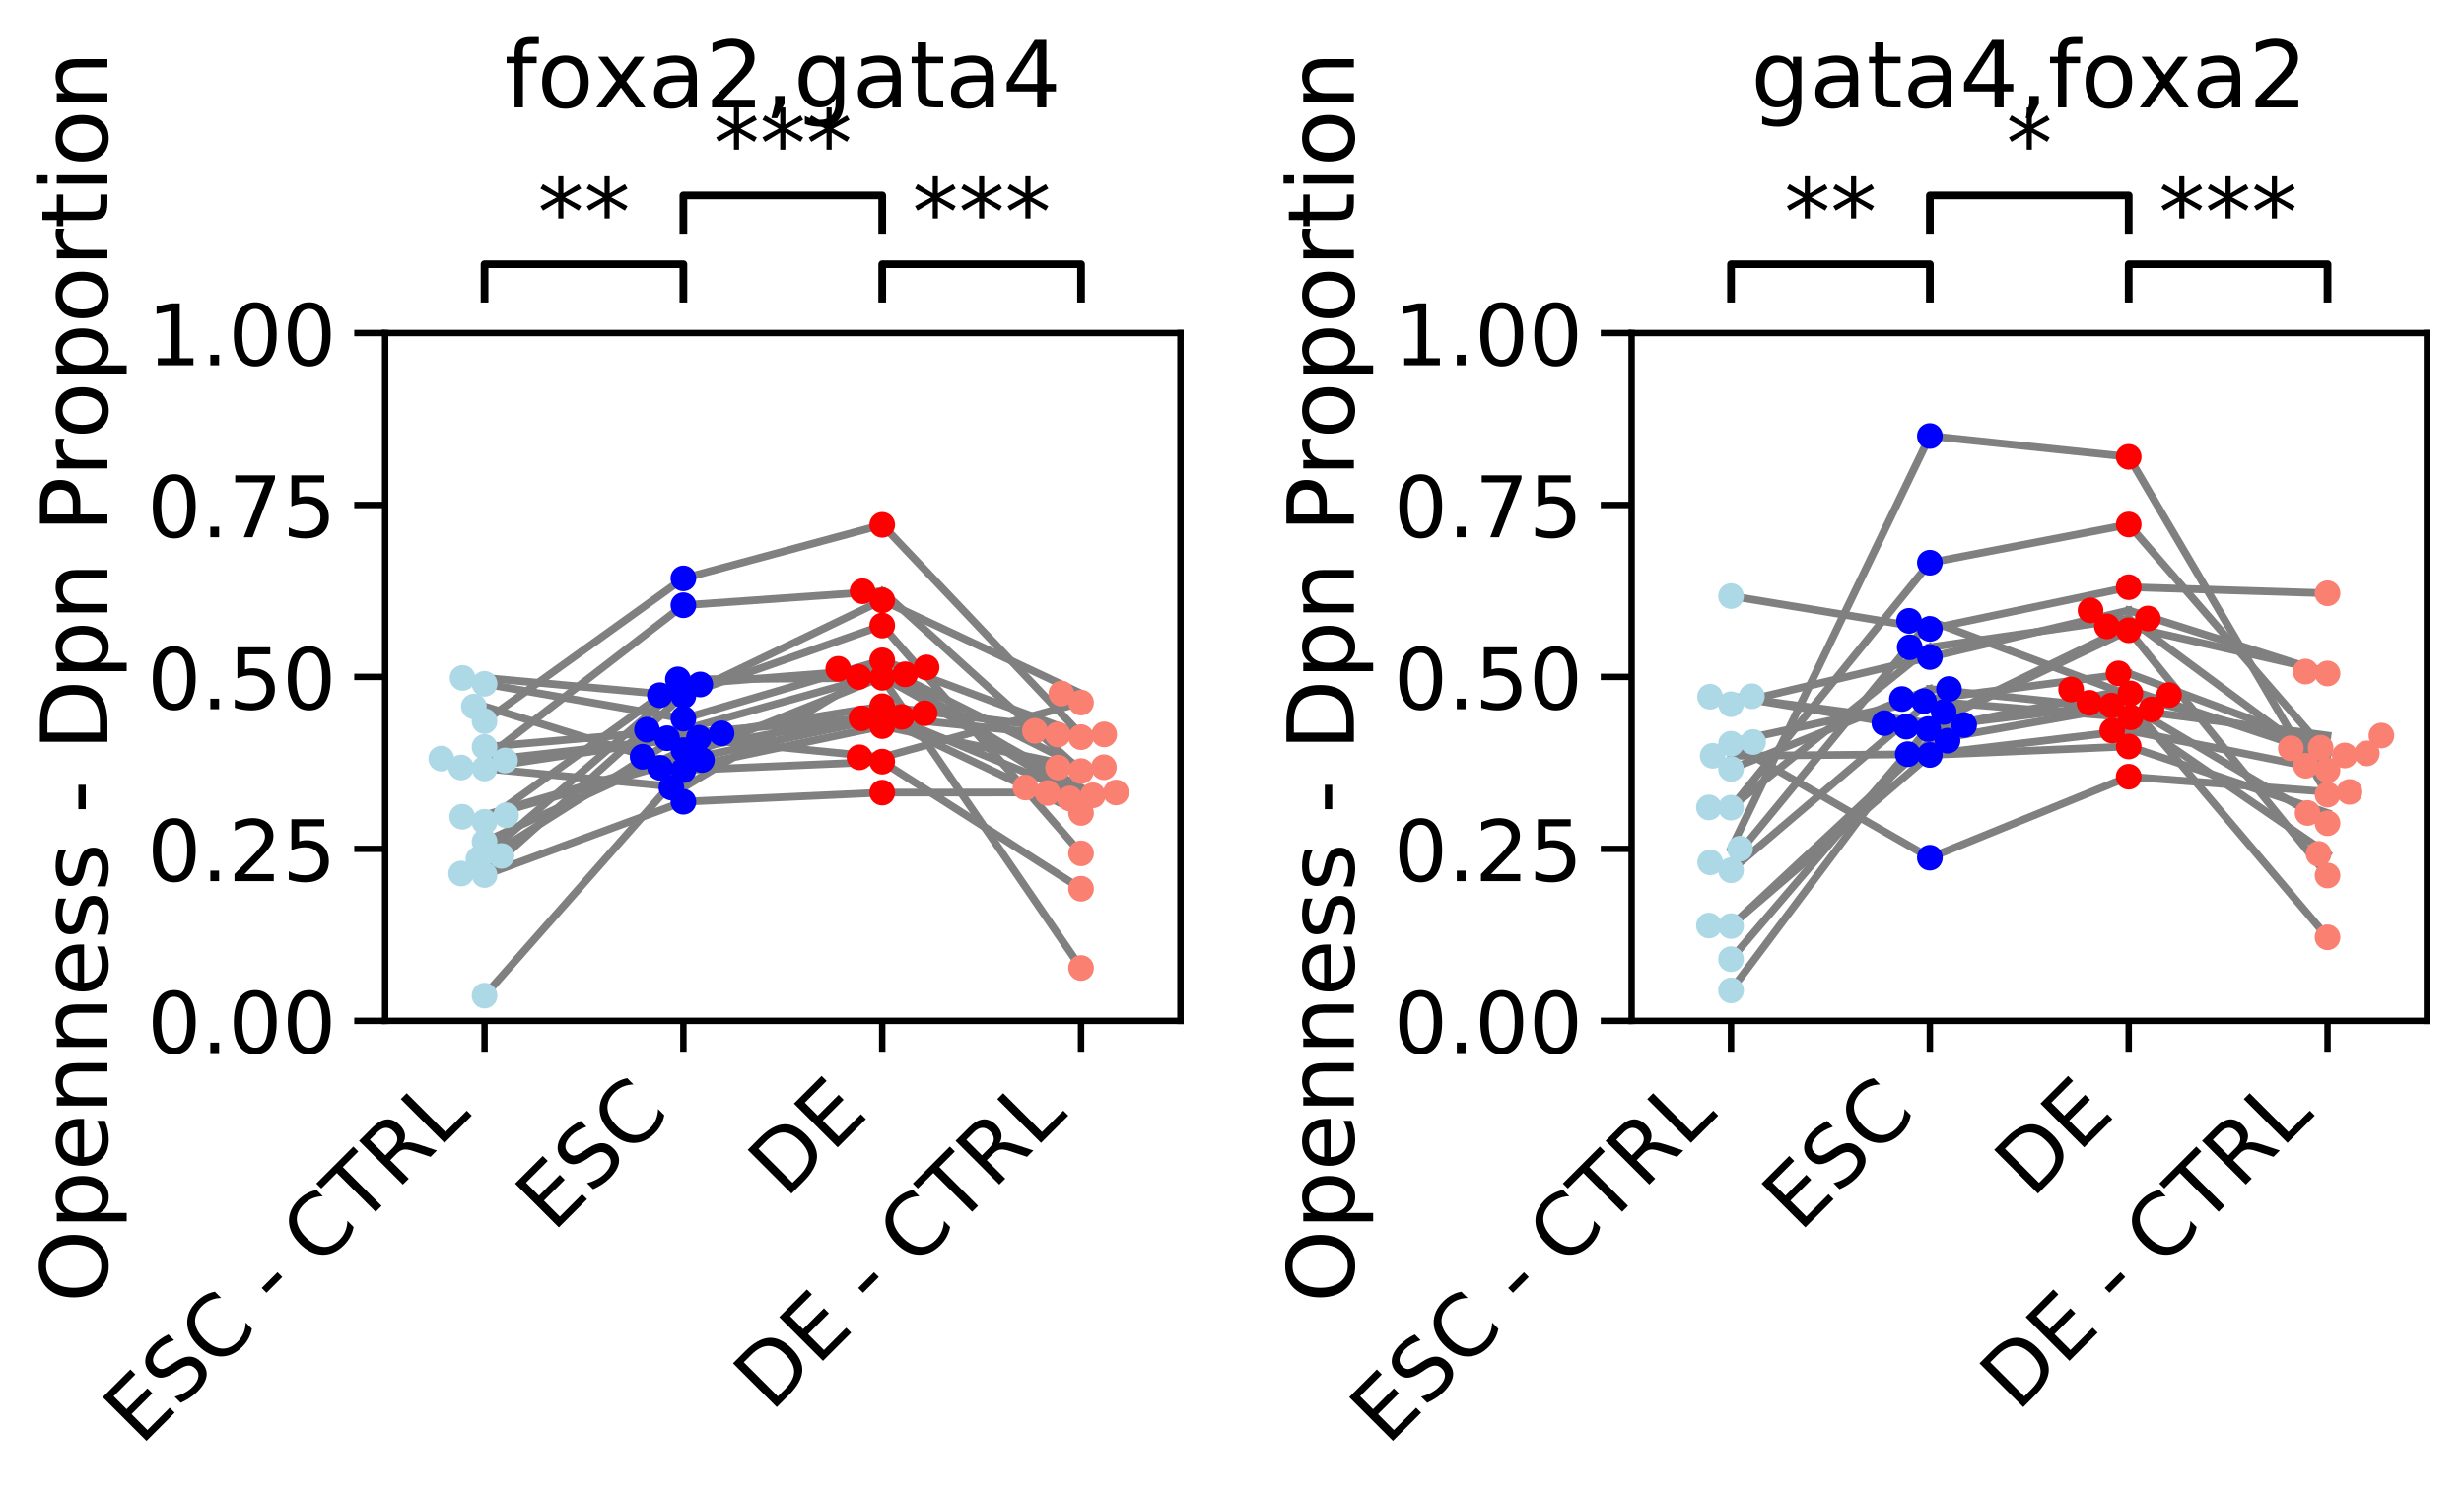 <?xml version="1.0" encoding="utf-8" standalone="no"?>
<!DOCTYPE svg PUBLIC "-//W3C//DTD SVG 1.1//EN"
  "http://www.w3.org/Graphics/SVG/1.1/DTD/svg11.dtd">
<!-- Created with matplotlib (https://matplotlib.org/) -->
<svg height="290.863pt" version="1.1" viewBox="0 0 478.929 290.863" width="478.929pt" xmlns="http://www.w3.org/2000/svg" xmlns:xlink="http://www.w3.org/1999/xlink">
 <defs>
  <style type="text/css">
*{stroke-linecap:butt;stroke-linejoin:round;}
  </style>
 </defs>
 <g id="figure_1">
  <g id="patch_1">
   <path d="M 0 290.863 
L 478.929 290.863 
L 478.929 0 
L 0 0 
z
" style="fill:#ffffff;"/>
  </g>
  <g id="axes_1">
   <g id="patch_2">
    <path d="M 74.859 198.439 
L 229.449 198.439 
L 229.449 64.733 
L 74.859 64.733 
z
" style="fill:#ffffff;"/>
   </g>
   <g id="matplotlib.axis_1">
    <g id="xtick_1">
     <g id="line2d_1">
      <defs>
       <path d="M 0 0 
L 0 6 
" id="ma42cb9be8d" style="stroke:#000000;stroke-width:1.25;"/>
      </defs>
      <g>
       <use style="stroke:#000000;stroke-width:1.25;" x="94.183" xlink:href="#ma42cb9be8d" y="198.439"/>
      </g>
     </g>
     <g id="text_1">
      <!-- ESC - CTRL -->
      <defs>
       <path d="M 9.812 72.906 
L 55.906 72.906 
L 55.906 64.594 
L 19.672 64.594 
L 19.672 43.016 
L 54.391 43.016 
L 54.391 34.719 
L 19.672 34.719 
L 19.672 8.297 
L 56.781 8.297 
L 56.781 0 
L 9.812 0 
z
" id="DejaVuSans-69"/>
       <path d="M 53.516 70.516 
L 53.516 60.891 
Q 47.906 63.578 42.922 64.891 
Q 37.938 66.219 33.297 66.219 
Q 25.25 66.219 20.875 63.094 
Q 16.5 59.969 16.5 54.203 
Q 16.5 49.359 19.406 46.891 
Q 22.312 44.438 30.422 42.922 
L 36.375 41.703 
Q 47.406 39.594 52.656 34.297 
Q 57.906 29 57.906 20.125 
Q 57.906 9.516 50.797 4.047 
Q 43.703 -1.422 29.984 -1.422 
Q 24.812 -1.422 18.969 -0.25 
Q 13.141 0.922 6.891 3.219 
L 6.891 13.375 
Q 12.891 10.016 18.656 8.297 
Q 24.422 6.594 29.984 6.594 
Q 38.422 6.594 43.016 9.906 
Q 47.609 13.234 47.609 19.391 
Q 47.609 24.75 44.312 27.781 
Q 41.016 30.812 33.5 32.328 
L 27.484 33.5 
Q 16.453 35.688 11.516 40.375 
Q 6.594 45.062 6.594 53.422 
Q 6.594 63.094 13.406 68.656 
Q 20.219 74.219 32.172 74.219 
Q 37.312 74.219 42.625 73.281 
Q 47.953 72.359 53.516 70.516 
z
" id="DejaVuSans-83"/>
       <path d="M 64.406 67.281 
L 64.406 56.891 
Q 59.422 61.531 53.781 63.812 
Q 48.141 66.109 41.797 66.109 
Q 29.297 66.109 22.656 58.469 
Q 16.016 50.828 16.016 36.375 
Q 16.016 21.969 22.656 14.328 
Q 29.297 6.688 41.797 6.688 
Q 48.141 6.688 53.781 8.984 
Q 59.422 11.281 64.406 15.922 
L 64.406 5.609 
Q 59.234 2.094 53.438 0.328 
Q 47.656 -1.422 41.219 -1.422 
Q 24.656 -1.422 15.125 8.703 
Q 5.609 18.844 5.609 36.375 
Q 5.609 53.953 15.125 64.078 
Q 24.656 74.219 41.219 74.219 
Q 47.75 74.219 53.531 72.484 
Q 59.328 70.75 64.406 67.281 
z
" id="DejaVuSans-67"/>
       <path id="DejaVuSans-32"/>
       <path d="M 4.891 31.391 
L 31.203 31.391 
L 31.203 23.391 
L 4.891 23.391 
z
" id="DejaVuSans-45"/>
       <path d="M -0.297 72.906 
L 61.375 72.906 
L 61.375 64.594 
L 35.5 64.594 
L 35.5 0 
L 25.594 0 
L 25.594 64.594 
L -0.297 64.594 
z
" id="DejaVuSans-84"/>
       <path d="M 44.391 34.188 
Q 47.562 33.109 50.562 29.594 
Q 53.562 26.078 56.594 19.922 
L 66.609 0 
L 56 0 
L 46.688 18.703 
Q 43.062 26.031 39.672 28.422 
Q 36.281 30.812 30.422 30.812 
L 19.672 30.812 
L 19.672 0 
L 9.812 0 
L 9.812 72.906 
L 32.078 72.906 
Q 44.578 72.906 50.734 67.672 
Q 56.891 62.453 56.891 51.906 
Q 56.891 45.016 53.688 40.469 
Q 50.484 35.938 44.391 34.188 
z
M 19.672 64.797 
L 19.672 38.922 
L 32.078 38.922 
Q 39.203 38.922 42.844 42.219 
Q 46.484 45.516 46.484 51.906 
Q 46.484 58.297 42.844 61.547 
Q 39.203 64.797 32.078 64.797 
z
" id="DejaVuSans-82"/>
       <path d="M 9.812 72.906 
L 19.672 72.906 
L 19.672 8.297 
L 55.172 8.297 
L 55.172 0 
L 9.812 0 
z
" id="DejaVuSans-76"/>
      </defs>
      <g transform="translate(27.324 281.237)rotate(-45)scale(0.165 -0.165)">
       <use xlink:href="#DejaVuSans-69"/>
       <use x="63.184" xlink:href="#DejaVuSans-83"/>
       <use x="126.66" xlink:href="#DejaVuSans-67"/>
       <use x="196.484" xlink:href="#DejaVuSans-32"/>
       <use x="228.271" xlink:href="#DejaVuSans-45"/>
       <use x="264.355" xlink:href="#DejaVuSans-32"/>
       <use x="296.143" xlink:href="#DejaVuSans-67"/>
       <use x="365.967" xlink:href="#DejaVuSans-84"/>
       <use x="427.051" xlink:href="#DejaVuSans-82"/>
       <use x="496.533" xlink:href="#DejaVuSans-76"/>
      </g>
     </g>
    </g>
    <g id="xtick_2">
     <g id="line2d_2">
      <g>
       <use style="stroke:#000000;stroke-width:1.25;" x="132.83" xlink:href="#ma42cb9be8d" y="198.439"/>
      </g>
     </g>
     <g id="text_2">
      <!-- ESC -->
      <g transform="translate(107.478 239.731)rotate(-45)scale(0.165 -0.165)">
       <use xlink:href="#DejaVuSans-69"/>
       <use x="63.184" xlink:href="#DejaVuSans-83"/>
       <use x="126.66" xlink:href="#DejaVuSans-67"/>
      </g>
     </g>
    </g>
    <g id="xtick_3">
     <g id="line2d_3">
      <g>
       <use style="stroke:#000000;stroke-width:1.25;" x="171.478" xlink:href="#ma42cb9be8d" y="198.439"/>
      </g>
     </g>
     <g id="text_3">
      <!-- DE -->
      <defs>
       <path d="M 19.672 64.797 
L 19.672 8.109 
L 31.594 8.109 
Q 46.688 8.109 53.688 14.938 
Q 60.688 21.781 60.688 36.531 
Q 60.688 51.172 53.688 57.984 
Q 46.688 64.797 31.594 64.797 
z
M 9.812 72.906 
L 30.078 72.906 
Q 51.266 72.906 61.172 64.094 
Q 71.094 55.281 71.094 36.531 
Q 71.094 17.672 61.125 8.828 
Q 51.172 0 30.078 0 
L 9.812 0 
z
" id="DejaVuSans-68"/>
      </defs>
      <g transform="translate(152.695 233.161)rotate(-45)scale(0.165 -0.165)">
       <use xlink:href="#DejaVuSans-68"/>
       <use x="77.002" xlink:href="#DejaVuSans-69"/>
      </g>
     </g>
    </g>
    <g id="xtick_4">
     <g id="line2d_4">
      <g>
       <use style="stroke:#000000;stroke-width:1.25;" x="210.125" xlink:href="#ma42cb9be8d" y="198.439"/>
      </g>
     </g>
     <g id="text_4">
      <!-- DE - CTRL -->
      <g transform="translate(149.836 274.667)rotate(-45)scale(0.165 -0.165)">
       <use xlink:href="#DejaVuSans-68"/>
       <use x="77.002" xlink:href="#DejaVuSans-69"/>
       <use x="140.186" xlink:href="#DejaVuSans-32"/>
       <use x="171.973" xlink:href="#DejaVuSans-45"/>
       <use x="208.057" xlink:href="#DejaVuSans-32"/>
       <use x="239.844" xlink:href="#DejaVuSans-67"/>
       <use x="309.668" xlink:href="#DejaVuSans-84"/>
       <use x="370.752" xlink:href="#DejaVuSans-82"/>
       <use x="440.234" xlink:href="#DejaVuSans-76"/>
      </g>
     </g>
    </g>
   </g>
   <g id="matplotlib.axis_2">
    <g id="ytick_1">
     <g id="line2d_5">
      <defs>
       <path d="M 0 0 
L -6 0 
" id="mce48be1f5a" style="stroke:#000000;stroke-width:1.25;"/>
      </defs>
      <g>
       <use style="stroke:#000000;stroke-width:1.25;" x="74.859" xlink:href="#mce48be1f5a" y="198.439"/>
      </g>
     </g>
     <g id="text_5">
      <!-- 0.00 -->
      <defs>
       <path d="M 31.781 66.406 
Q 24.172 66.406 20.328 58.906 
Q 16.5 51.422 16.5 36.375 
Q 16.5 21.391 20.328 13.891 
Q 24.172 6.391 31.781 6.391 
Q 39.453 6.391 43.281 13.891 
Q 47.125 21.391 47.125 36.375 
Q 47.125 51.422 43.281 58.906 
Q 39.453 66.406 31.781 66.406 
z
M 31.781 74.219 
Q 44.047 74.219 50.516 64.516 
Q 56.984 54.828 56.984 36.375 
Q 56.984 17.969 50.516 8.266 
Q 44.047 -1.422 31.781 -1.422 
Q 19.531 -1.422 13.062 8.266 
Q 6.594 17.969 6.594 36.375 
Q 6.594 54.828 13.062 64.516 
Q 19.531 74.219 31.781 74.219 
z
" id="DejaVuSans-48"/>
       <path d="M 10.688 12.406 
L 21 12.406 
L 21 0 
L 10.688 0 
z
" id="DejaVuSans-46"/>
      </defs>
      <g transform="translate(28.621 204.708)scale(0.165 -0.165)">
       <use xlink:href="#DejaVuSans-48"/>
       <use x="63.623" xlink:href="#DejaVuSans-46"/>
       <use x="95.41" xlink:href="#DejaVuSans-48"/>
       <use x="159.033" xlink:href="#DejaVuSans-48"/>
      </g>
     </g>
    </g>
    <g id="ytick_2">
     <g id="line2d_6">
      <g>
       <use style="stroke:#000000;stroke-width:1.25;" x="74.859" xlink:href="#mce48be1f5a" y="165.013"/>
      </g>
     </g>
     <g id="text_6">
      <!-- 0.25 -->
      <defs>
       <path d="M 19.188 8.297 
L 53.609 8.297 
L 53.609 0 
L 7.328 0 
L 7.328 8.297 
Q 12.938 14.109 22.625 23.891 
Q 32.328 33.688 34.812 36.531 
Q 39.547 41.844 41.422 45.531 
Q 43.312 49.219 43.312 52.781 
Q 43.312 58.594 39.234 62.25 
Q 35.156 65.922 28.609 65.922 
Q 23.969 65.922 18.812 64.312 
Q 13.672 62.703 7.812 59.422 
L 7.812 69.391 
Q 13.766 71.781 18.938 73 
Q 24.125 74.219 28.422 74.219 
Q 39.75 74.219 46.484 68.547 
Q 53.219 62.891 53.219 53.422 
Q 53.219 48.922 51.531 44.891 
Q 49.859 40.875 45.406 35.406 
Q 44.188 33.984 37.641 27.219 
Q 31.109 20.453 19.188 8.297 
z
" id="DejaVuSans-50"/>
       <path d="M 10.797 72.906 
L 49.516 72.906 
L 49.516 64.594 
L 19.828 64.594 
L 19.828 46.734 
Q 21.969 47.469 24.109 47.828 
Q 26.266 48.188 28.422 48.188 
Q 40.625 48.188 47.75 41.5 
Q 54.891 34.812 54.891 23.391 
Q 54.891 11.625 47.562 5.094 
Q 40.234 -1.422 26.906 -1.422 
Q 22.312 -1.422 17.547 -0.641 
Q 12.797 0.141 7.719 1.703 
L 7.719 11.625 
Q 12.109 9.234 16.797 8.062 
Q 21.484 6.891 26.703 6.891 
Q 35.156 6.891 40.078 11.328 
Q 45.016 15.766 45.016 23.391 
Q 45.016 31 40.078 35.438 
Q 35.156 39.891 26.703 39.891 
Q 22.75 39.891 18.812 39.016 
Q 14.891 38.141 10.797 36.281 
z
" id="DejaVuSans-53"/>
      </defs>
      <g transform="translate(28.621 171.281)scale(0.165 -0.165)">
       <use xlink:href="#DejaVuSans-48"/>
       <use x="63.623" xlink:href="#DejaVuSans-46"/>
       <use x="95.41" xlink:href="#DejaVuSans-50"/>
       <use x="159.033" xlink:href="#DejaVuSans-53"/>
      </g>
     </g>
    </g>
    <g id="ytick_3">
     <g id="line2d_7">
      <g>
       <use style="stroke:#000000;stroke-width:1.25;" x="74.859" xlink:href="#mce48be1f5a" y="131.586"/>
      </g>
     </g>
     <g id="text_7">
      <!-- 0.50 -->
      <g transform="translate(28.621 137.855)scale(0.165 -0.165)">
       <use xlink:href="#DejaVuSans-48"/>
       <use x="63.623" xlink:href="#DejaVuSans-46"/>
       <use x="95.41" xlink:href="#DejaVuSans-53"/>
       <use x="159.033" xlink:href="#DejaVuSans-48"/>
      </g>
     </g>
    </g>
    <g id="ytick_4">
     <g id="line2d_8">
      <g>
       <use style="stroke:#000000;stroke-width:1.25;" x="74.859" xlink:href="#mce48be1f5a" y="98.159"/>
      </g>
     </g>
     <g id="text_8">
      <!-- 0.75 -->
      <defs>
       <path d="M 8.203 72.906 
L 55.078 72.906 
L 55.078 68.703 
L 28.609 0 
L 18.312 0 
L 43.219 64.594 
L 8.203 64.594 
z
" id="DejaVuSans-55"/>
      </defs>
      <g transform="translate(28.621 104.428)scale(0.165 -0.165)">
       <use xlink:href="#DejaVuSans-48"/>
       <use x="63.623" xlink:href="#DejaVuSans-46"/>
       <use x="95.41" xlink:href="#DejaVuSans-55"/>
       <use x="159.033" xlink:href="#DejaVuSans-53"/>
      </g>
     </g>
    </g>
    <g id="ytick_5">
     <g id="line2d_9">
      <g>
       <use style="stroke:#000000;stroke-width:1.25;" x="74.859" xlink:href="#mce48be1f5a" y="64.733"/>
      </g>
     </g>
     <g id="text_9">
      <!-- 1.00 -->
      <defs>
       <path d="M 12.406 8.297 
L 28.516 8.297 
L 28.516 63.922 
L 10.984 60.406 
L 10.984 69.391 
L 28.422 72.906 
L 38.281 72.906 
L 38.281 8.297 
L 54.391 8.297 
L 54.391 0 
L 12.406 0 
z
" id="DejaVuSans-49"/>
      </defs>
      <g transform="translate(28.621 71.001)scale(0.165 -0.165)">
       <use xlink:href="#DejaVuSans-49"/>
       <use x="63.623" xlink:href="#DejaVuSans-46"/>
       <use x="95.41" xlink:href="#DejaVuSans-48"/>
       <use x="159.033" xlink:href="#DejaVuSans-48"/>
      </g>
     </g>
    </g>
    <g id="text_10">
     <!-- Openness - Dpn Proportion -->
     <defs>
      <path d="M 39.406 66.219 
Q 28.656 66.219 22.328 58.203 
Q 16.016 50.203 16.016 36.375 
Q 16.016 22.609 22.328 14.594 
Q 28.656 6.594 39.406 6.594 
Q 50.141 6.594 56.422 14.594 
Q 62.703 22.609 62.703 36.375 
Q 62.703 50.203 56.422 58.203 
Q 50.141 66.219 39.406 66.219 
z
M 39.406 74.219 
Q 54.734 74.219 63.906 63.938 
Q 73.094 53.656 73.094 36.375 
Q 73.094 19.141 63.906 8.859 
Q 54.734 -1.422 39.406 -1.422 
Q 24.031 -1.422 14.812 8.828 
Q 5.609 19.094 5.609 36.375 
Q 5.609 53.656 14.812 63.938 
Q 24.031 74.219 39.406 74.219 
z
" id="DejaVuSans-79"/>
      <path d="M 18.109 8.203 
L 18.109 -20.797 
L 9.078 -20.797 
L 9.078 54.688 
L 18.109 54.688 
L 18.109 46.391 
Q 20.953 51.266 25.266 53.625 
Q 29.594 56 35.594 56 
Q 45.562 56 51.781 48.094 
Q 58.016 40.188 58.016 27.297 
Q 58.016 14.406 51.781 6.484 
Q 45.562 -1.422 35.594 -1.422 
Q 29.594 -1.422 25.266 0.953 
Q 20.953 3.328 18.109 8.203 
z
M 48.688 27.297 
Q 48.688 37.203 44.609 42.844 
Q 40.531 48.484 33.406 48.484 
Q 26.266 48.484 22.188 42.844 
Q 18.109 37.203 18.109 27.297 
Q 18.109 17.391 22.188 11.75 
Q 26.266 6.109 33.406 6.109 
Q 40.531 6.109 44.609 11.75 
Q 48.688 17.391 48.688 27.297 
z
" id="DejaVuSans-112"/>
      <path d="M 56.203 29.594 
L 56.203 25.203 
L 14.891 25.203 
Q 15.484 15.922 20.484 11.062 
Q 25.484 6.203 34.422 6.203 
Q 39.594 6.203 44.453 7.469 
Q 49.312 8.734 54.109 11.281 
L 54.109 2.781 
Q 49.266 0.734 44.188 -0.344 
Q 39.109 -1.422 33.891 -1.422 
Q 20.797 -1.422 13.156 6.188 
Q 5.516 13.812 5.516 26.812 
Q 5.516 40.234 12.766 48.109 
Q 20.016 56 32.328 56 
Q 43.359 56 49.781 48.891 
Q 56.203 41.797 56.203 29.594 
z
M 47.219 32.234 
Q 47.125 39.594 43.094 43.984 
Q 39.062 48.391 32.422 48.391 
Q 24.906 48.391 20.391 44.141 
Q 15.875 39.891 15.188 32.172 
z
" id="DejaVuSans-101"/>
      <path d="M 54.891 33.016 
L 54.891 0 
L 45.906 0 
L 45.906 32.719 
Q 45.906 40.484 42.875 44.328 
Q 39.844 48.188 33.797 48.188 
Q 26.516 48.188 22.312 43.547 
Q 18.109 38.922 18.109 30.906 
L 18.109 0 
L 9.078 0 
L 9.078 54.688 
L 18.109 54.688 
L 18.109 46.188 
Q 21.344 51.125 25.703 53.562 
Q 30.078 56 35.797 56 
Q 45.219 56 50.047 50.172 
Q 54.891 44.344 54.891 33.016 
z
" id="DejaVuSans-110"/>
      <path d="M 44.281 53.078 
L 44.281 44.578 
Q 40.484 46.531 36.375 47.5 
Q 32.281 48.484 27.875 48.484 
Q 21.188 48.484 17.844 46.438 
Q 14.5 44.391 14.5 40.281 
Q 14.5 37.156 16.891 35.375 
Q 19.281 33.594 26.516 31.984 
L 29.594 31.297 
Q 39.156 29.25 43.188 25.516 
Q 47.219 21.781 47.219 15.094 
Q 47.219 7.469 41.188 3.016 
Q 35.156 -1.422 24.609 -1.422 
Q 20.219 -1.422 15.453 -0.562 
Q 10.688 0.297 5.422 2 
L 5.422 11.281 
Q 10.406 8.688 15.234 7.391 
Q 20.062 6.109 24.812 6.109 
Q 31.156 6.109 34.562 8.281 
Q 37.984 10.453 37.984 14.406 
Q 37.984 18.062 35.516 20.016 
Q 33.062 21.969 24.703 23.781 
L 21.578 24.516 
Q 13.234 26.266 9.516 29.906 
Q 5.812 33.547 5.812 39.891 
Q 5.812 47.609 11.281 51.797 
Q 16.75 56 26.812 56 
Q 31.781 56 36.172 55.266 
Q 40.578 54.547 44.281 53.078 
z
" id="DejaVuSans-115"/>
      <path d="M 19.672 64.797 
L 19.672 37.406 
L 32.078 37.406 
Q 38.969 37.406 42.719 40.969 
Q 46.484 44.531 46.484 51.125 
Q 46.484 57.672 42.719 61.234 
Q 38.969 64.797 32.078 64.797 
z
M 9.812 72.906 
L 32.078 72.906 
Q 44.344 72.906 50.609 67.359 
Q 56.891 61.812 56.891 51.125 
Q 56.891 40.328 50.609 34.812 
Q 44.344 29.297 32.078 29.297 
L 19.672 29.297 
L 19.672 0 
L 9.812 0 
z
" id="DejaVuSans-80"/>
      <path d="M 41.109 46.297 
Q 39.594 47.172 37.812 47.578 
Q 36.031 48 33.891 48 
Q 26.266 48 22.188 43.047 
Q 18.109 38.094 18.109 28.812 
L 18.109 0 
L 9.078 0 
L 9.078 54.688 
L 18.109 54.688 
L 18.109 46.188 
Q 20.953 51.172 25.484 53.578 
Q 30.031 56 36.531 56 
Q 37.453 56 38.578 55.875 
Q 39.703 55.766 41.062 55.516 
z
" id="DejaVuSans-114"/>
      <path d="M 30.609 48.391 
Q 23.391 48.391 19.188 42.75 
Q 14.984 37.109 14.984 27.297 
Q 14.984 17.484 19.156 11.844 
Q 23.344 6.203 30.609 6.203 
Q 37.797 6.203 41.984 11.859 
Q 46.188 17.531 46.188 27.297 
Q 46.188 37.016 41.984 42.703 
Q 37.797 48.391 30.609 48.391 
z
M 30.609 56 
Q 42.328 56 49.016 48.375 
Q 55.719 40.766 55.719 27.297 
Q 55.719 13.875 49.016 6.219 
Q 42.328 -1.422 30.609 -1.422 
Q 18.844 -1.422 12.172 6.219 
Q 5.516 13.875 5.516 27.297 
Q 5.516 40.766 12.172 48.375 
Q 18.844 56 30.609 56 
z
" id="DejaVuSans-111"/>
      <path d="M 18.312 70.219 
L 18.312 54.688 
L 36.812 54.688 
L 36.812 47.703 
L 18.312 47.703 
L 18.312 18.016 
Q 18.312 11.328 20.141 9.422 
Q 21.969 7.516 27.594 7.516 
L 36.812 7.516 
L 36.812 0 
L 27.594 0 
Q 17.188 0 13.234 3.875 
Q 9.281 7.766 9.281 18.016 
L 9.281 47.703 
L 2.688 47.703 
L 2.688 54.688 
L 9.281 54.688 
L 9.281 70.219 
z
" id="DejaVuSans-116"/>
      <path d="M 9.422 54.688 
L 18.406 54.688 
L 18.406 0 
L 9.422 0 
z
M 9.422 75.984 
L 18.406 75.984 
L 18.406 64.594 
L 9.422 64.594 
z
" id="DejaVuSans-105"/>
     </defs>
     <g transform="translate(20.877 253.208)rotate(-90)scale(0.18 -0.18)">
      <use xlink:href="#DejaVuSans-79"/>
      <use x="78.711" xlink:href="#DejaVuSans-112"/>
      <use x="142.188" xlink:href="#DejaVuSans-101"/>
      <use x="203.711" xlink:href="#DejaVuSans-110"/>
      <use x="267.09" xlink:href="#DejaVuSans-110"/>
      <use x="330.469" xlink:href="#DejaVuSans-101"/>
      <use x="391.992" xlink:href="#DejaVuSans-115"/>
      <use x="444.092" xlink:href="#DejaVuSans-115"/>
      <use x="496.191" xlink:href="#DejaVuSans-32"/>
      <use x="527.979" xlink:href="#DejaVuSans-45"/>
      <use x="564.062" xlink:href="#DejaVuSans-32"/>
      <use x="595.85" xlink:href="#DejaVuSans-68"/>
      <use x="672.852" xlink:href="#DejaVuSans-112"/>
      <use x="736.328" xlink:href="#DejaVuSans-110"/>
      <use x="799.707" xlink:href="#DejaVuSans-32"/>
      <use x="831.494" xlink:href="#DejaVuSans-80"/>
      <use x="891.781" xlink:href="#DejaVuSans-114"/>
      <use x="932.863" xlink:href="#DejaVuSans-111"/>
      <use x="994.045" xlink:href="#DejaVuSans-112"/>
      <use x="1057.521" xlink:href="#DejaVuSans-111"/>
      <use x="1118.703" xlink:href="#DejaVuSans-114"/>
      <use x="1159.816" xlink:href="#DejaVuSans-116"/>
      <use x="1199.025" xlink:href="#DejaVuSans-105"/>
      <use x="1226.809" xlink:href="#DejaVuSans-111"/>
      <use x="1287.99" xlink:href="#DejaVuSans-110"/>
     </g>
    </g>
   </g>
   <g id="line2d_10">
    <path d="M 171.478 58.047 
L 171.478 51.362 
L 210.125 51.362 
L 210.125 58.047 
" style="fill:none;stroke:#000000;stroke-linecap:square;stroke-width:1.5;"/>
   </g>
   <g id="line2d_11">
    <path d="M 94.183 58.047 
L 94.183 51.362 
L 132.83 51.362 
L 132.83 58.047 
" style="fill:none;stroke:#000000;stroke-linecap:square;stroke-width:1.5;"/>
   </g>
   <g id="line2d_12">
    <path d="M 132.83 44.677 
L 132.83 37.991 
L 171.478 37.991 
L 171.478 44.677 
" style="fill:none;stroke:#000000;stroke-linecap:square;stroke-width:1.5;"/>
   </g>
   <g id="line2d_13">
    <path clip-path="url(#pfc999e4c12)" d="M 94.183 163.62 
L 132.83 145.814 
" style="fill:none;stroke:#808080;stroke-linecap:square;stroke-width:1.5;"/>
   </g>
   <g id="line2d_14">
    <path clip-path="url(#pfc999e4c12)" d="M 171.478 138.652 
L 210.125 154.599 
" style="fill:none;stroke:#808080;stroke-linecap:square;stroke-width:1.5;"/>
   </g>
   <g id="line2d_15">
    <path clip-path="url(#pfc999e4c12)" d="M 132.83 145.814 
L 171.478 138.652 
" style="fill:none;stroke:#808080;stroke-linecap:square;stroke-width:1.5;"/>
   </g>
   <g id="line2d_16">
    <path clip-path="url(#pfc999e4c12)" d="M 94.183 149.384 
L 132.83 153.091 
" style="fill:none;stroke:#808080;stroke-linecap:square;stroke-width:1.5;"/>
   </g>
   <g id="line2d_17">
    <path clip-path="url(#pfc999e4c12)" d="M 171.478 129.74 
L 210.125 149.137 
" style="fill:none;stroke:#808080;stroke-linecap:square;stroke-width:1.5;"/>
   </g>
   <g id="line2d_18">
    <path clip-path="url(#pfc999e4c12)" d="M 132.83 153.091 
L 171.478 129.74 
" style="fill:none;stroke:#808080;stroke-linecap:square;stroke-width:1.5;"/>
   </g>
   <g id="line2d_19">
    <path clip-path="url(#pfc999e4c12)" d="M 94.183 159.743 
L 132.83 132.061 
" style="fill:none;stroke:#808080;stroke-linecap:square;stroke-width:1.5;"/>
   </g>
   <g id="line2d_20">
    <path clip-path="url(#pfc999e4c12)" d="M 171.478 131.763 
L 210.125 188.165 
" style="fill:none;stroke:#808080;stroke-linecap:square;stroke-width:1.5;"/>
   </g>
   <g id="line2d_21">
    <path clip-path="url(#pfc999e4c12)" d="M 132.83 132.061 
L 171.478 131.763 
" style="fill:none;stroke:#808080;stroke-linecap:square;stroke-width:1.5;"/>
   </g>
   <g id="line2d_22">
    <path clip-path="url(#pfc999e4c12)" d="M 94.183 132.922 
L 132.83 139.692 
" style="fill:none;stroke:#808080;stroke-linecap:square;stroke-width:1.5;"/>
   </g>
   <g id="line2d_23">
    <path clip-path="url(#pfc999e4c12)" d="M 171.478 128.357 
L 210.125 142.76 
" style="fill:none;stroke:#808080;stroke-linecap:square;stroke-width:1.5;"/>
   </g>
   <g id="line2d_24">
    <path clip-path="url(#pfc999e4c12)" d="M 132.83 139.692 
L 171.478 128.357 
" style="fill:none;stroke:#808080;stroke-linecap:square;stroke-width:1.5;"/>
   </g>
   <g id="line2d_25">
    <path clip-path="url(#pfc999e4c12)" d="M 94.183 167.004 
L 132.83 142.55 
" style="fill:none;stroke:#808080;stroke-linecap:square;stroke-width:1.5;"/>
   </g>
   <g id="line2d_26">
    <path clip-path="url(#pfc999e4c12)" d="M 171.478 139.353 
L 210.125 143.294 
" style="fill:none;stroke:#808080;stroke-linecap:square;stroke-width:1.5;"/>
   </g>
   <g id="line2d_27">
    <path clip-path="url(#pfc999e4c12)" d="M 132.83 142.55 
L 171.478 139.353 
" style="fill:none;stroke:#808080;stroke-linecap:square;stroke-width:1.5;"/>
   </g>
   <g id="line2d_28">
    <path clip-path="url(#pfc999e4c12)" d="M 94.183 193.537 
L 132.83 149.711 
" style="fill:none;stroke:#808080;stroke-linecap:square;stroke-width:1.5;"/>
   </g>
   <g id="line2d_29">
    <path clip-path="url(#pfc999e4c12)" d="M 171.478 148.05 
L 210.125 172.76 
" style="fill:none;stroke:#808080;stroke-linecap:square;stroke-width:1.5;"/>
   </g>
   <g id="line2d_30">
    <path clip-path="url(#pfc999e4c12)" d="M 132.83 149.711 
L 171.478 148.05 
" style="fill:none;stroke:#808080;stroke-linecap:square;stroke-width:1.5;"/>
   </g>
   <g id="line2d_31">
    <path clip-path="url(#pfc999e4c12)" d="M 94.183 170.096 
L 132.83 155.845 
" style="fill:none;stroke:#808080;stroke-linecap:square;stroke-width:1.5;"/>
   </g>
   <g id="line2d_32">
    <path clip-path="url(#pfc999e4c12)" d="M 171.478 154.073 
L 210.125 154.048 
" style="fill:none;stroke:#808080;stroke-linecap:square;stroke-width:1.5;"/>
   </g>
   <g id="line2d_33">
    <path clip-path="url(#pfc999e4c12)" d="M 132.83 155.845 
L 171.478 154.073 
" style="fill:none;stroke:#808080;stroke-linecap:square;stroke-width:1.5;"/>
   </g>
   <g id="line2d_34">
    <path clip-path="url(#pfc999e4c12)" d="M 94.183 158.76 
L 132.83 147.738 
" style="fill:none;stroke:#808080;stroke-linecap:square;stroke-width:1.5;"/>
   </g>
   <g id="line2d_35">
    <path clip-path="url(#pfc999e4c12)" d="M 171.478 139.631 
L 210.125 158.027 
" style="fill:none;stroke:#808080;stroke-linecap:square;stroke-width:1.5;"/>
   </g>
   <g id="line2d_36">
    <path clip-path="url(#pfc999e4c12)" d="M 132.83 147.738 
L 171.478 139.631 
" style="fill:none;stroke:#808080;stroke-linecap:square;stroke-width:1.5;"/>
   </g>
   <g id="line2d_37">
    <path clip-path="url(#pfc999e4c12)" d="M 94.183 137.328 
L 132.83 149.247 
" style="fill:none;stroke:#808080;stroke-linecap:square;stroke-width:1.5;"/>
   </g>
   <g id="line2d_38">
    <path clip-path="url(#pfc999e4c12)" d="M 171.478 141.149 
L 210.125 149.205 
" style="fill:none;stroke:#808080;stroke-linecap:square;stroke-width:1.5;"/>
   </g>
   <g id="line2d_39">
    <path clip-path="url(#pfc999e4c12)" d="M 132.83 149.247 
L 171.478 141.149 
" style="fill:none;stroke:#808080;stroke-linecap:square;stroke-width:1.5;"/>
   </g>
   <g id="line2d_40">
    <path clip-path="url(#pfc999e4c12)" d="M 94.183 169.809 
L 132.83 135.137 
" style="fill:none;stroke:#808080;stroke-linecap:square;stroke-width:1.5;"/>
   </g>
   <g id="line2d_41">
    <path clip-path="url(#pfc999e4c12)" d="M 171.478 121.597 
L 210.125 165.883 
" style="fill:none;stroke:#808080;stroke-linecap:square;stroke-width:1.5;"/>
   </g>
   <g id="line2d_42">
    <path clip-path="url(#pfc999e4c12)" d="M 132.83 135.137 
L 171.478 121.597 
" style="fill:none;stroke:#808080;stroke-linecap:square;stroke-width:1.5;"/>
   </g>
   <g id="line2d_43">
    <path clip-path="url(#pfc999e4c12)" d="M 94.183 149.193 
L 132.83 143.41 
" style="fill:none;stroke:#808080;stroke-linecap:square;stroke-width:1.5;"/>
   </g>
   <g id="line2d_44">
    <path clip-path="url(#pfc999e4c12)" d="M 171.478 147.211 
L 210.125 136.569 
" style="fill:none;stroke:#808080;stroke-linecap:square;stroke-width:1.5;"/>
   </g>
   <g id="line2d_45">
    <path clip-path="url(#pfc999e4c12)" d="M 132.83 143.41 
L 171.478 147.211 
" style="fill:none;stroke:#808080;stroke-linecap:square;stroke-width:1.5;"/>
   </g>
   <g id="line2d_46">
    <path clip-path="url(#pfc999e4c12)" d="M 94.183 147.823 
L 132.83 143.499 
" style="fill:none;stroke:#808080;stroke-linecap:square;stroke-width:1.5;"/>
   </g>
   <g id="line2d_47">
    <path clip-path="url(#pfc999e4c12)" d="M 171.478 137.275 
L 210.125 142.067 
" style="fill:none;stroke:#808080;stroke-linecap:square;stroke-width:1.5;"/>
   </g>
   <g id="line2d_48">
    <path clip-path="url(#pfc999e4c12)" d="M 132.83 143.499 
L 171.478 137.275 
" style="fill:none;stroke:#808080;stroke-linecap:square;stroke-width:1.5;"/>
   </g>
   <g id="line2d_49">
    <path clip-path="url(#pfc999e4c12)" d="M 94.183 140.182 
L 132.83 112.431 
" style="fill:none;stroke:#808080;stroke-linecap:square;stroke-width:1.5;"/>
   </g>
   <g id="line2d_50">
    <path clip-path="url(#pfc999e4c12)" d="M 171.478 102.022 
L 210.125 142.794 
" style="fill:none;stroke:#808080;stroke-linecap:square;stroke-width:1.5;"/>
   </g>
   <g id="line2d_51">
    <path clip-path="url(#pfc999e4c12)" d="M 132.83 112.431 
L 171.478 102.022 
" style="fill:none;stroke:#808080;stroke-linecap:square;stroke-width:1.5;"/>
   </g>
   <g id="line2d_52">
    <path clip-path="url(#pfc999e4c12)" d="M 94.183 147.46 
L 132.83 117.651 
" style="fill:none;stroke:#808080;stroke-linecap:square;stroke-width:1.5;"/>
   </g>
   <g id="line2d_53">
    <path clip-path="url(#pfc999e4c12)" d="M 171.478 114.929 
L 210.125 149.89 
" style="fill:none;stroke:#808080;stroke-linecap:square;stroke-width:1.5;"/>
   </g>
   <g id="line2d_54">
    <path clip-path="url(#pfc999e4c12)" d="M 132.83 117.651 
L 171.478 114.929 
" style="fill:none;stroke:#808080;stroke-linecap:square;stroke-width:1.5;"/>
   </g>
   <g id="line2d_55">
    <path clip-path="url(#pfc999e4c12)" d="M 94.183 158.464 
L 132.83 147.106 
" style="fill:none;stroke:#808080;stroke-linecap:square;stroke-width:1.5;"/>
   </g>
   <g id="line2d_56">
    <path clip-path="url(#pfc999e4c12)" d="M 171.478 131.588 
L 210.125 153.083 
" style="fill:none;stroke:#808080;stroke-linecap:square;stroke-width:1.5;"/>
   </g>
   <g id="line2d_57">
    <path clip-path="url(#pfc999e4c12)" d="M 132.83 147.106 
L 171.478 131.588 
" style="fill:none;stroke:#808080;stroke-linecap:square;stroke-width:1.5;"/>
   </g>
   <g id="line2d_58">
    <path clip-path="url(#pfc999e4c12)" d="M 94.183 131.779 
L 132.83 135.282 
" style="fill:none;stroke:#808080;stroke-linecap:square;stroke-width:1.5;"/>
   </g>
   <g id="line2d_59">
    <path clip-path="url(#pfc999e4c12)" d="M 171.478 116.693 
L 210.125 134.812 
" style="fill:none;stroke:#808080;stroke-linecap:square;stroke-width:1.5;"/>
   </g>
   <g id="line2d_60">
    <path clip-path="url(#pfc999e4c12)" d="M 132.83 135.282 
L 171.478 116.693 
" style="fill:none;stroke:#808080;stroke-linecap:square;stroke-width:1.5;"/>
   </g>
   <g id="line2d_61">
    <path clip-path="url(#pfc999e4c12)" d="M 94.183 166.379 
L 132.83 133.05 
" style="fill:none;stroke:#808080;stroke-linecap:square;stroke-width:1.5;"/>
   </g>
   <g id="line2d_62">
    <path clip-path="url(#pfc999e4c12)" d="M 171.478 130.013 
L 210.125 154.145 
" style="fill:none;stroke:#808080;stroke-linecap:square;stroke-width:1.5;"/>
   </g>
   <g id="line2d_63">
    <path clip-path="url(#pfc999e4c12)" d="M 132.83 133.05 
L 171.478 130.013 
" style="fill:none;stroke:#808080;stroke-linecap:square;stroke-width:1.5;"/>
   </g>
   <g id="line2d_64">
    <path clip-path="url(#pfc999e4c12)" d="M 94.183 145.195 
L 132.83 141.841 
" style="fill:none;stroke:#808080;stroke-linecap:square;stroke-width:1.5;"/>
   </g>
   <g id="line2d_65">
    <path clip-path="url(#pfc999e4c12)" d="M 171.478 131.071 
L 210.125 155.215 
" style="fill:none;stroke:#808080;stroke-linecap:square;stroke-width:1.5;"/>
   </g>
   <g id="line2d_66">
    <path clip-path="url(#pfc999e4c12)" d="M 132.83 141.841 
L 171.478 131.071 
" style="fill:none;stroke:#808080;stroke-linecap:square;stroke-width:1.5;"/>
   </g>
   <g id="patch_3">
    <path d="M 74.859 198.439 
L 74.859 64.733 
" style="fill:none;stroke:#000000;stroke-linecap:square;stroke-linejoin:miter;stroke-width:1.25;"/>
   </g>
   <g id="patch_4">
    <path d="M 229.449 198.439 
L 229.449 64.733 
" style="fill:none;stroke:#000000;stroke-linecap:square;stroke-linejoin:miter;stroke-width:1.25;"/>
   </g>
   <g id="patch_5">
    <path d="M 74.859 198.439 
L 229.449 198.439 
" style="fill:none;stroke:#000000;stroke-linecap:square;stroke-linejoin:miter;stroke-width:1.25;"/>
   </g>
   <g id="patch_6">
    <path d="M 74.859 64.733 
L 229.449 64.733 
" style="fill:none;stroke:#000000;stroke-linecap:square;stroke-linejoin:miter;stroke-width:1.25;"/>
   </g>
   <g id="PathCollection_1">
    <defs>
     <path d="M 0 2.5 
C 0.663 2.5 1.299 2.237 1.768 1.768 
C 2.237 1.299 2.5 0.663 2.5 0 
C 2.5 -0.663 2.237 -1.299 1.768 -1.768 
C 1.299 -2.237 0.663 -2.5 0 -2.5 
C -0.663 -2.5 -1.299 -2.237 -1.768 -1.768 
C -2.237 -1.299 -2.5 -0.663 -2.5 0 
C -2.5 0.663 -2.237 1.299 -1.768 1.768 
C -1.299 2.237 -0.663 2.5 0 2.5 
z
" id="C0_0_9981a366fa"/>
    </defs>
    <g clip-path="url(#pfc999e4c12)">
     <use style="fill:#add8e6;" x="94.183" xlink:href="#C0_0_9981a366fa" y="193.537"/>
    </g>
    <g clip-path="url(#pfc999e4c12)">
     <use style="fill:#add8e6;" x="94.183" xlink:href="#C0_0_9981a366fa" y="170.096"/>
    </g>
    <g clip-path="url(#pfc999e4c12)">
     <use style="fill:#add8e6;" x="89.63" xlink:href="#C0_0_9981a366fa" y="169.809"/>
    </g>
    <g clip-path="url(#pfc999e4c12)">
     <use style="fill:#add8e6;" x="92.984" xlink:href="#C0_0_9981a366fa" y="167.004"/>
    </g>
    <g clip-path="url(#pfc999e4c12)">
     <use style="fill:#add8e6;" x="97.467" xlink:href="#C0_0_9981a366fa" y="166.379"/>
    </g>
    <g clip-path="url(#pfc999e4c12)">
     <use style="fill:#add8e6;" x="94.183" xlink:href="#C0_0_9981a366fa" y="163.62"/>
    </g>
    <g clip-path="url(#pfc999e4c12)">
     <use style="fill:#add8e6;" x="94.183" xlink:href="#C0_0_9981a366fa" y="159.743"/>
    </g>
    <g clip-path="url(#pfc999e4c12)">
     <use style="fill:#add8e6;" x="89.832" xlink:href="#C0_0_9981a366fa" y="158.76"/>
    </g>
    <g clip-path="url(#pfc999e4c12)">
     <use style="fill:#add8e6;" x="98.373" xlink:href="#C0_0_9981a366fa" y="158.464"/>
    </g>
    <g clip-path="url(#pfc999e4c12)">
     <use style="fill:#add8e6;" x="94.183" xlink:href="#C0_0_9981a366fa" y="149.384"/>
    </g>
    <g clip-path="url(#pfc999e4c12)">
     <use style="fill:#add8e6;" x="89.62" xlink:href="#C0_0_9981a366fa" y="149.193"/>
    </g>
    <g clip-path="url(#pfc999e4c12)">
     <use style="fill:#add8e6;" x="98.174" xlink:href="#C0_0_9981a366fa" y="147.823"/>
    </g>
    <g clip-path="url(#pfc999e4c12)">
     <use style="fill:#add8e6;" x="85.775" xlink:href="#C0_0_9981a366fa" y="147.46"/>
    </g>
    <g clip-path="url(#pfc999e4c12)">
     <use style="fill:#add8e6;" x="94.183" xlink:href="#C0_0_9981a366fa" y="145.195"/>
    </g>
    <g clip-path="url(#pfc999e4c12)">
     <use style="fill:#add8e6;" x="94.183" xlink:href="#C0_0_9981a366fa" y="140.182"/>
    </g>
    <g clip-path="url(#pfc999e4c12)">
     <use style="fill:#add8e6;" x="92.106" xlink:href="#C0_0_9981a366fa" y="137.328"/>
    </g>
    <g clip-path="url(#pfc999e4c12)">
     <use style="fill:#add8e6;" x="94.183" xlink:href="#C0_0_9981a366fa" y="132.922"/>
    </g>
    <g clip-path="url(#pfc999e4c12)">
     <use style="fill:#add8e6;" x="89.912" xlink:href="#C0_0_9981a366fa" y="131.779"/>
    </g>
   </g>
   <g id="PathCollection_2">
    <defs>
     <path d="M 0 2.5 
C 0.663 2.5 1.299 2.237 1.768 1.768 
C 2.237 1.299 2.5 0.663 2.5 0 
C 2.5 -0.663 2.237 -1.299 1.768 -1.768 
C 1.299 -2.237 0.663 -2.5 0 -2.5 
C -0.663 -2.5 -1.299 -2.237 -1.768 -1.768 
C -2.237 -1.299 -2.5 -0.663 -2.5 0 
C -2.5 0.663 -2.237 1.299 -1.768 1.768 
C -1.299 2.237 -0.663 2.5 0 2.5 
z
" id="C1_0_db24d416ab"/>
    </defs>
    <g clip-path="url(#pfc999e4c12)">
     <use style="fill:#0000ff;" x="132.83" xlink:href="#C1_0_db24d416ab" y="155.845"/>
    </g>
    <g clip-path="url(#pfc999e4c12)">
     <use style="fill:#0000ff;" x="130.497" xlink:href="#C1_0_db24d416ab" y="153.091"/>
    </g>
    <g clip-path="url(#pfc999e4c12)">
     <use style="fill:#0000ff;" x="132.83" xlink:href="#C1_0_db24d416ab" y="149.711"/>
    </g>
    <g clip-path="url(#pfc999e4c12)">
     <use style="fill:#0000ff;" x="128.307" xlink:href="#C1_0_db24d416ab" y="149.247"/>
    </g>
    <g clip-path="url(#pfc999e4c12)">
     <use style="fill:#0000ff;" x="136.432" xlink:href="#C1_0_db24d416ab" y="147.738"/>
    </g>
    <g clip-path="url(#pfc999e4c12)">
     <use style="fill:#0000ff;" x="124.907" xlink:href="#C1_0_db24d416ab" y="147.106"/>
    </g>
    <g clip-path="url(#pfc999e4c12)">
     <use style="fill:#0000ff;" x="132.83" xlink:href="#C1_0_db24d416ab" y="145.814"/>
    </g>
    <g clip-path="url(#pfc999e4c12)">
     <use style="fill:#0000ff;" x="129.67" xlink:href="#C1_0_db24d416ab" y="143.499"/>
    </g>
    <g clip-path="url(#pfc999e4c12)">
     <use style="fill:#0000ff;" x="135.852" xlink:href="#C1_0_db24d416ab" y="143.41"/>
    </g>
    <g clip-path="url(#pfc999e4c12)">
     <use style="fill:#0000ff;" x="140.256" xlink:href="#C1_0_db24d416ab" y="142.55"/>
    </g>
    <g clip-path="url(#pfc999e4c12)">
     <use style="fill:#0000ff;" x="125.758" xlink:href="#C1_0_db24d416ab" y="141.841"/>
    </g>
    <g clip-path="url(#pfc999e4c12)">
     <use style="fill:#0000ff;" x="132.83" xlink:href="#C1_0_db24d416ab" y="139.692"/>
    </g>
    <g clip-path="url(#pfc999e4c12)">
     <use style="fill:#0000ff;" x="132.83" xlink:href="#C1_0_db24d416ab" y="135.282"/>
    </g>
    <g clip-path="url(#pfc999e4c12)">
     <use style="fill:#0000ff;" x="128.264" xlink:href="#C1_0_db24d416ab" y="135.137"/>
    </g>
    <g clip-path="url(#pfc999e4c12)">
     <use style="fill:#0000ff;" x="136.109" xlink:href="#C1_0_db24d416ab" y="133.05"/>
    </g>
    <g clip-path="url(#pfc999e4c12)">
     <use style="fill:#0000ff;" x="131.761" xlink:href="#C1_0_db24d416ab" y="132.061"/>
    </g>
    <g clip-path="url(#pfc999e4c12)">
     <use style="fill:#0000ff;" x="132.83" xlink:href="#C1_0_db24d416ab" y="117.651"/>
    </g>
    <g clip-path="url(#pfc999e4c12)">
     <use style="fill:#0000ff;" x="132.83" xlink:href="#C1_0_db24d416ab" y="112.431"/>
    </g>
   </g>
   <g id="PathCollection_3">
    <defs>
     <path d="M 0 2.5 
C 0.663 2.5 1.299 2.237 1.768 1.768 
C 2.237 1.299 2.5 0.663 2.5 0 
C 2.5 -0.663 2.237 -1.299 1.768 -1.768 
C 1.299 -2.237 0.663 -2.5 0 -2.5 
C -0.663 -2.5 -1.299 -2.237 -1.768 -1.768 
C -2.237 -1.299 -2.5 -0.663 -2.5 0 
C -2.5 0.663 -2.237 1.299 -1.768 1.768 
C -1.299 2.237 -0.663 2.5 0 2.5 
z
" id="C2_0_26e5ede086"/>
    </defs>
    <g clip-path="url(#pfc999e4c12)">
     <use style="fill:#ff0000;" x="171.478" xlink:href="#C2_0_26e5ede086" y="154.073"/>
    </g>
    <g clip-path="url(#pfc999e4c12)">
     <use style="fill:#ff0000;" x="171.478" xlink:href="#C2_0_26e5ede086" y="148.05"/>
    </g>
    <g clip-path="url(#pfc999e4c12)">
     <use style="fill:#ff0000;" x="167.066" xlink:href="#C2_0_26e5ede086" y="147.211"/>
    </g>
    <g clip-path="url(#pfc999e4c12)">
     <use style="fill:#ff0000;" x="171.478" xlink:href="#C2_0_26e5ede086" y="141.149"/>
    </g>
    <g clip-path="url(#pfc999e4c12)">
     <use style="fill:#ff0000;" x="167.452" xlink:href="#C2_0_26e5ede086" y="139.631"/>
    </g>
    <g clip-path="url(#pfc999e4c12)">
     <use style="fill:#ff0000;" x="175.263" xlink:href="#C2_0_26e5ede086" y="139.353"/>
    </g>
    <g clip-path="url(#pfc999e4c12)">
     <use style="fill:#ff0000;" x="179.723" xlink:href="#C2_0_26e5ede086" y="138.652"/>
    </g>
    <g clip-path="url(#pfc999e4c12)">
     <use style="fill:#ff0000;" x="171.478" xlink:href="#C2_0_26e5ede086" y="137.275"/>
    </g>
    <g clip-path="url(#pfc999e4c12)">
     <use style="fill:#ff0000;" x="171.478" xlink:href="#C2_0_26e5ede086" y="131.763"/>
    </g>
    <g clip-path="url(#pfc999e4c12)">
     <use style="fill:#ff0000;" x="166.913" xlink:href="#C2_0_26e5ede086" y="131.588"/>
    </g>
    <g clip-path="url(#pfc999e4c12)">
     <use style="fill:#ff0000;" x="175.941" xlink:href="#C2_0_26e5ede086" y="131.071"/>
    </g>
    <g clip-path="url(#pfc999e4c12)">
     <use style="fill:#ff0000;" x="162.933" xlink:href="#C2_0_26e5ede086" y="130.013"/>
    </g>
    <g clip-path="url(#pfc999e4c12)">
     <use style="fill:#ff0000;" x="180.099" xlink:href="#C2_0_26e5ede086" y="129.74"/>
    </g>
    <g clip-path="url(#pfc999e4c12)">
     <use style="fill:#ff0000;" x="171.478" xlink:href="#C2_0_26e5ede086" y="128.357"/>
    </g>
    <g clip-path="url(#pfc999e4c12)">
     <use style="fill:#ff0000;" x="171.478" xlink:href="#C2_0_26e5ede086" y="121.597"/>
    </g>
    <g clip-path="url(#pfc999e4c12)">
     <use style="fill:#ff0000;" x="171.478" xlink:href="#C2_0_26e5ede086" y="116.693"/>
    </g>
    <g clip-path="url(#pfc999e4c12)">
     <use style="fill:#ff0000;" x="167.662" xlink:href="#C2_0_26e5ede086" y="114.929"/>
    </g>
    <g clip-path="url(#pfc999e4c12)">
     <use style="fill:#ff0000;" x="171.478" xlink:href="#C2_0_26e5ede086" y="102.022"/>
    </g>
   </g>
   <g id="PathCollection_4">
    <defs>
     <path d="M 0 2.5 
C 0.663 2.5 1.299 2.237 1.768 1.768 
C 2.237 1.299 2.5 0.663 2.5 0 
C 2.5 -0.663 2.237 -1.299 1.768 -1.768 
C 1.299 -2.237 0.663 -2.5 0 -2.5 
C -0.663 -2.5 -1.299 -2.237 -1.768 -1.768 
C -2.237 -1.299 -2.5 -0.663 -2.5 0 
C -2.5 0.663 -2.237 1.299 -1.768 1.768 
C -1.299 2.237 -0.663 2.5 0 2.5 
z
" id="C3_0_d2208a82b3"/>
    </defs>
    <g clip-path="url(#pfc999e4c12)">
     <use style="fill:#fa8072;" x="210.125" xlink:href="#C3_0_d2208a82b3" y="188.165"/>
    </g>
    <g clip-path="url(#pfc999e4c12)">
     <use style="fill:#fa8072;" x="210.125" xlink:href="#C3_0_d2208a82b3" y="172.76"/>
    </g>
    <g clip-path="url(#pfc999e4c12)">
     <use style="fill:#fa8072;" x="210.125" xlink:href="#C3_0_d2208a82b3" y="165.883"/>
    </g>
    <g clip-path="url(#pfc999e4c12)">
     <use style="fill:#fa8072;" x="210.125" xlink:href="#C3_0_d2208a82b3" y="158.027"/>
    </g>
    <g clip-path="url(#pfc999e4c12)">
     <use style="fill:#fa8072;" x="207.936" xlink:href="#C3_0_d2208a82b3" y="155.215"/>
    </g>
    <g clip-path="url(#pfc999e4c12)">
     <use style="fill:#fa8072;" x="212.422" xlink:href="#C3_0_d2208a82b3" y="154.599"/>
    </g>
    <g clip-path="url(#pfc999e4c12)">
     <use style="fill:#fa8072;" x="203.627" xlink:href="#C3_0_d2208a82b3" y="154.145"/>
    </g>
    <g clip-path="url(#pfc999e4c12)">
     <use style="fill:#fa8072;" x="216.925" xlink:href="#C3_0_d2208a82b3" y="154.048"/>
    </g>
    <g clip-path="url(#pfc999e4c12)">
     <use style="fill:#fa8072;" x="199.314" xlink:href="#C3_0_d2208a82b3" y="153.083"/>
    </g>
    <g clip-path="url(#pfc999e4c12)">
     <use style="fill:#fa8072;" x="210.125" xlink:href="#C3_0_d2208a82b3" y="149.89"/>
    </g>
    <g clip-path="url(#pfc999e4c12)">
     <use style="fill:#fa8072;" x="205.66" xlink:href="#C3_0_d2208a82b3" y="149.205"/>
    </g>
    <g clip-path="url(#pfc999e4c12)">
     <use style="fill:#fa8072;" x="214.568" xlink:href="#C3_0_d2208a82b3" y="149.137"/>
    </g>
    <g clip-path="url(#pfc999e4c12)">
     <use style="fill:#fa8072;" x="210.125" xlink:href="#C3_0_d2208a82b3" y="143.294"/>
    </g>
    <g clip-path="url(#pfc999e4c12)">
     <use style="fill:#fa8072;" x="205.61" xlink:href="#C3_0_d2208a82b3" y="142.794"/>
    </g>
    <g clip-path="url(#pfc999e4c12)">
     <use style="fill:#fa8072;" x="214.632" xlink:href="#C3_0_d2208a82b3" y="142.76"/>
    </g>
    <g clip-path="url(#pfc999e4c12)">
     <use style="fill:#fa8072;" x="201.158" xlink:href="#C3_0_d2208a82b3" y="142.067"/>
    </g>
    <g clip-path="url(#pfc999e4c12)">
     <use style="fill:#fa8072;" x="210.125" xlink:href="#C3_0_d2208a82b3" y="136.569"/>
    </g>
    <g clip-path="url(#pfc999e4c12)">
     <use style="fill:#fa8072;" x="206.303" xlink:href="#C3_0_d2208a82b3" y="134.812"/>
    </g>
   </g>
   <g id="text_11">
    <!-- *** -->
    <defs>
     <path d="M 47.016 60.891 
L 29.5 51.422 
L 47.016 41.891 
L 44.188 37.109 
L 27.781 47.016 
L 27.781 28.609 
L 22.219 28.609 
L 22.219 47.016 
L 5.812 37.109 
L 2.984 41.891 
L 20.516 51.422 
L 2.984 60.891 
L 5.812 65.719 
L 22.219 55.812 
L 22.219 74.219 
L 27.781 74.219 
L 27.781 55.812 
L 44.188 65.719 
z
" id="DejaVuSans-42"/>
    </defs>
    <g transform="translate(177.301 47.619)scale(0.18 -0.18)">
     <use xlink:href="#DejaVuSans-42"/>
     <use x="50" xlink:href="#DejaVuSans-42"/>
     <use x="100" xlink:href="#DejaVuSans-42"/>
    </g>
   </g>
   <g id="text_12">
    <!-- ** -->
    <g transform="translate(104.506 47.619)scale(0.18 -0.18)">
     <use xlink:href="#DejaVuSans-42"/>
     <use x="50" xlink:href="#DejaVuSans-42"/>
    </g>
   </g>
   <g id="text_13">
    <!-- *** -->
    <g transform="translate(138.654 34.248)scale(0.18 -0.18)">
     <use xlink:href="#DejaVuSans-42"/>
     <use x="50" xlink:href="#DejaVuSans-42"/>
     <use x="100" xlink:href="#DejaVuSans-42"/>
    </g>
   </g>
   <g id="text_14">
    <!-- foxa2,gata4 -->
    <defs>
     <path d="M 37.109 75.984 
L 37.109 68.5 
L 28.516 68.5 
Q 23.688 68.5 21.797 66.547 
Q 19.922 64.594 19.922 59.516 
L 19.922 54.688 
L 34.719 54.688 
L 34.719 47.703 
L 19.922 47.703 
L 19.922 0 
L 10.891 0 
L 10.891 47.703 
L 2.297 47.703 
L 2.297 54.688 
L 10.891 54.688 
L 10.891 58.5 
Q 10.891 67.625 15.141 71.797 
Q 19.391 75.984 28.609 75.984 
z
" id="DejaVuSans-102"/>
     <path d="M 54.891 54.688 
L 35.109 28.078 
L 55.906 0 
L 45.312 0 
L 29.391 21.484 
L 13.484 0 
L 2.875 0 
L 24.125 28.609 
L 4.688 54.688 
L 15.281 54.688 
L 29.781 35.203 
L 44.281 54.688 
z
" id="DejaVuSans-120"/>
     <path d="M 34.281 27.484 
Q 23.391 27.484 19.188 25 
Q 14.984 22.516 14.984 16.5 
Q 14.984 11.719 18.141 8.906 
Q 21.297 6.109 26.703 6.109 
Q 34.188 6.109 38.703 11.406 
Q 43.219 16.703 43.219 25.484 
L 43.219 27.484 
z
M 52.203 31.203 
L 52.203 0 
L 43.219 0 
L 43.219 8.297 
Q 40.141 3.328 35.547 0.953 
Q 30.953 -1.422 24.312 -1.422 
Q 15.922 -1.422 10.953 3.297 
Q 6 8.016 6 15.922 
Q 6 25.141 12.172 29.828 
Q 18.359 34.516 30.609 34.516 
L 43.219 34.516 
L 43.219 35.406 
Q 43.219 41.609 39.141 45 
Q 35.062 48.391 27.688 48.391 
Q 23 48.391 18.547 47.266 
Q 14.109 46.141 10.016 43.891 
L 10.016 52.203 
Q 14.938 54.109 19.578 55.047 
Q 24.219 56 28.609 56 
Q 40.484 56 46.344 49.844 
Q 52.203 43.703 52.203 31.203 
z
" id="DejaVuSans-97"/>
     <path d="M 11.719 12.406 
L 22.016 12.406 
L 22.016 4 
L 14.016 -11.625 
L 7.719 -11.625 
L 11.719 4 
z
" id="DejaVuSans-44"/>
     <path d="M 45.406 27.984 
Q 45.406 37.75 41.375 43.109 
Q 37.359 48.484 30.078 48.484 
Q 22.859 48.484 18.828 43.109 
Q 14.797 37.75 14.797 27.984 
Q 14.797 18.266 18.828 12.891 
Q 22.859 7.516 30.078 7.516 
Q 37.359 7.516 41.375 12.891 
Q 45.406 18.266 45.406 27.984 
z
M 54.391 6.781 
Q 54.391 -7.172 48.188 -13.984 
Q 42 -20.797 29.203 -20.797 
Q 24.469 -20.797 20.266 -20.094 
Q 16.062 -19.391 12.109 -17.922 
L 12.109 -9.188 
Q 16.062 -11.328 19.922 -12.344 
Q 23.781 -13.375 27.781 -13.375 
Q 36.625 -13.375 41.016 -8.766 
Q 45.406 -4.156 45.406 5.172 
L 45.406 9.625 
Q 42.625 4.781 38.281 2.391 
Q 33.938 0 27.875 0 
Q 17.828 0 11.672 7.656 
Q 5.516 15.328 5.516 27.984 
Q 5.516 40.672 11.672 48.328 
Q 17.828 56 27.875 56 
Q 33.938 56 38.281 53.609 
Q 42.625 51.219 45.406 46.391 
L 45.406 54.688 
L 54.391 54.688 
z
" id="DejaVuSans-103"/>
     <path d="M 37.797 64.312 
L 12.891 25.391 
L 37.797 25.391 
z
M 35.203 72.906 
L 47.609 72.906 
L 47.609 25.391 
L 58.016 25.391 
L 58.016 17.188 
L 47.609 17.188 
L 47.609 0 
L 37.797 0 
L 37.797 17.188 
L 4.891 17.188 
L 4.891 26.703 
z
" id="DejaVuSans-52"/>
    </defs>
    <g transform="translate(98.055 20.877)scale(0.18 -0.18)">
     <use xlink:href="#DejaVuSans-102"/>
     <use x="35.205" xlink:href="#DejaVuSans-111"/>
     <use x="96.34" xlink:href="#DejaVuSans-120"/>
     <use x="155.52" xlink:href="#DejaVuSans-97"/>
     <use x="216.799" xlink:href="#DejaVuSans-50"/>
     <use x="280.422" xlink:href="#DejaVuSans-44"/>
     <use x="312.209" xlink:href="#DejaVuSans-103"/>
     <use x="375.686" xlink:href="#DejaVuSans-97"/>
     <use x="436.965" xlink:href="#DejaVuSans-116"/>
     <use x="476.174" xlink:href="#DejaVuSans-97"/>
     <use x="537.453" xlink:href="#DejaVuSans-52"/>
    </g>
   </g>
  </g>
  <g id="axes_2">
   <g id="patch_7">
    <path d="M 317.139 198.439 
L 471.729 198.439 
L 471.729 64.733 
L 317.139 64.733 
z
" style="fill:#ffffff;"/>
   </g>
   <g id="matplotlib.axis_3">
    <g id="xtick_5">
     <g id="line2d_67">
      <g>
       <use style="stroke:#000000;stroke-width:1.25;" x="336.463" xlink:href="#ma42cb9be8d" y="198.439"/>
      </g>
     </g>
     <g id="text_15">
      <!-- ESC - CTRL -->
      <g transform="translate(269.604 281.237)rotate(-45)scale(0.165 -0.165)">
       <use xlink:href="#DejaVuSans-69"/>
       <use x="63.184" xlink:href="#DejaVuSans-83"/>
       <use x="126.66" xlink:href="#DejaVuSans-67"/>
       <use x="196.484" xlink:href="#DejaVuSans-32"/>
       <use x="228.271" xlink:href="#DejaVuSans-45"/>
       <use x="264.355" xlink:href="#DejaVuSans-32"/>
       <use x="296.143" xlink:href="#DejaVuSans-67"/>
       <use x="365.967" xlink:href="#DejaVuSans-84"/>
       <use x="427.051" xlink:href="#DejaVuSans-82"/>
       <use x="496.533" xlink:href="#DejaVuSans-76"/>
      </g>
     </g>
    </g>
    <g id="xtick_6">
     <g id="line2d_68">
      <g>
       <use style="stroke:#000000;stroke-width:1.25;" x="375.11" xlink:href="#ma42cb9be8d" y="198.439"/>
      </g>
     </g>
     <g id="text_16">
      <!-- ESC -->
      <g transform="translate(349.758 239.731)rotate(-45)scale(0.165 -0.165)">
       <use xlink:href="#DejaVuSans-69"/>
       <use x="63.184" xlink:href="#DejaVuSans-83"/>
       <use x="126.66" xlink:href="#DejaVuSans-67"/>
      </g>
     </g>
    </g>
    <g id="xtick_7">
     <g id="line2d_69">
      <g>
       <use style="stroke:#000000;stroke-width:1.25;" x="413.758" xlink:href="#ma42cb9be8d" y="198.439"/>
      </g>
     </g>
     <g id="text_17">
      <!-- DE -->
      <g transform="translate(394.975 233.161)rotate(-45)scale(0.165 -0.165)">
       <use xlink:href="#DejaVuSans-68"/>
       <use x="77.002" xlink:href="#DejaVuSans-69"/>
      </g>
     </g>
    </g>
    <g id="xtick_8">
     <g id="line2d_70">
      <g>
       <use style="stroke:#000000;stroke-width:1.25;" x="452.405" xlink:href="#ma42cb9be8d" y="198.439"/>
      </g>
     </g>
     <g id="text_18">
      <!-- DE - CTRL -->
      <g transform="translate(392.116 274.667)rotate(-45)scale(0.165 -0.165)">
       <use xlink:href="#DejaVuSans-68"/>
       <use x="77.002" xlink:href="#DejaVuSans-69"/>
       <use x="140.186" xlink:href="#DejaVuSans-32"/>
       <use x="171.973" xlink:href="#DejaVuSans-45"/>
       <use x="208.057" xlink:href="#DejaVuSans-32"/>
       <use x="239.844" xlink:href="#DejaVuSans-67"/>
       <use x="309.668" xlink:href="#DejaVuSans-84"/>
       <use x="370.752" xlink:href="#DejaVuSans-82"/>
       <use x="440.234" xlink:href="#DejaVuSans-76"/>
      </g>
     </g>
    </g>
   </g>
   <g id="matplotlib.axis_4">
    <g id="ytick_6">
     <g id="line2d_71">
      <g>
       <use style="stroke:#000000;stroke-width:1.25;" x="317.139" xlink:href="#mce48be1f5a" y="198.439"/>
      </g>
     </g>
     <g id="text_19">
      <!-- 0.00 -->
      <g transform="translate(270.901 204.708)scale(0.165 -0.165)">
       <use xlink:href="#DejaVuSans-48"/>
       <use x="63.623" xlink:href="#DejaVuSans-46"/>
       <use x="95.41" xlink:href="#DejaVuSans-48"/>
       <use x="159.033" xlink:href="#DejaVuSans-48"/>
      </g>
     </g>
    </g>
    <g id="ytick_7">
     <g id="line2d_72">
      <g>
       <use style="stroke:#000000;stroke-width:1.25;" x="317.139" xlink:href="#mce48be1f5a" y="165.013"/>
      </g>
     </g>
     <g id="text_20">
      <!-- 0.25 -->
      <g transform="translate(270.901 171.281)scale(0.165 -0.165)">
       <use xlink:href="#DejaVuSans-48"/>
       <use x="63.623" xlink:href="#DejaVuSans-46"/>
       <use x="95.41" xlink:href="#DejaVuSans-50"/>
       <use x="159.033" xlink:href="#DejaVuSans-53"/>
      </g>
     </g>
    </g>
    <g id="ytick_8">
     <g id="line2d_73">
      <g>
       <use style="stroke:#000000;stroke-width:1.25;" x="317.139" xlink:href="#mce48be1f5a" y="131.586"/>
      </g>
     </g>
     <g id="text_21">
      <!-- 0.50 -->
      <g transform="translate(270.901 137.855)scale(0.165 -0.165)">
       <use xlink:href="#DejaVuSans-48"/>
       <use x="63.623" xlink:href="#DejaVuSans-46"/>
       <use x="95.41" xlink:href="#DejaVuSans-53"/>
       <use x="159.033" xlink:href="#DejaVuSans-48"/>
      </g>
     </g>
    </g>
    <g id="ytick_9">
     <g id="line2d_74">
      <g>
       <use style="stroke:#000000;stroke-width:1.25;" x="317.139" xlink:href="#mce48be1f5a" y="98.159"/>
      </g>
     </g>
     <g id="text_22">
      <!-- 0.75 -->
      <g transform="translate(270.901 104.428)scale(0.165 -0.165)">
       <use xlink:href="#DejaVuSans-48"/>
       <use x="63.623" xlink:href="#DejaVuSans-46"/>
       <use x="95.41" xlink:href="#DejaVuSans-55"/>
       <use x="159.033" xlink:href="#DejaVuSans-53"/>
      </g>
     </g>
    </g>
    <g id="ytick_10">
     <g id="line2d_75">
      <g>
       <use style="stroke:#000000;stroke-width:1.25;" x="317.139" xlink:href="#mce48be1f5a" y="64.733"/>
      </g>
     </g>
     <g id="text_23">
      <!-- 1.00 -->
      <g transform="translate(270.901 71.001)scale(0.165 -0.165)">
       <use xlink:href="#DejaVuSans-49"/>
       <use x="63.623" xlink:href="#DejaVuSans-46"/>
       <use x="95.41" xlink:href="#DejaVuSans-48"/>
       <use x="159.033" xlink:href="#DejaVuSans-48"/>
      </g>
     </g>
    </g>
    <g id="text_24">
     <!-- Openness - Dpn Proportion -->
     <g transform="translate(263.157 253.208)rotate(-90)scale(0.18 -0.18)">
      <use xlink:href="#DejaVuSans-79"/>
      <use x="78.711" xlink:href="#DejaVuSans-112"/>
      <use x="142.188" xlink:href="#DejaVuSans-101"/>
      <use x="203.711" xlink:href="#DejaVuSans-110"/>
      <use x="267.09" xlink:href="#DejaVuSans-110"/>
      <use x="330.469" xlink:href="#DejaVuSans-101"/>
      <use x="391.992" xlink:href="#DejaVuSans-115"/>
      <use x="444.092" xlink:href="#DejaVuSans-115"/>
      <use x="496.191" xlink:href="#DejaVuSans-32"/>
      <use x="527.979" xlink:href="#DejaVuSans-45"/>
      <use x="564.062" xlink:href="#DejaVuSans-32"/>
      <use x="595.85" xlink:href="#DejaVuSans-68"/>
      <use x="672.852" xlink:href="#DejaVuSans-112"/>
      <use x="736.328" xlink:href="#DejaVuSans-110"/>
      <use x="799.707" xlink:href="#DejaVuSans-32"/>
      <use x="831.494" xlink:href="#DejaVuSans-80"/>
      <use x="891.781" xlink:href="#DejaVuSans-114"/>
      <use x="932.863" xlink:href="#DejaVuSans-111"/>
      <use x="994.045" xlink:href="#DejaVuSans-112"/>
      <use x="1057.521" xlink:href="#DejaVuSans-111"/>
      <use x="1118.703" xlink:href="#DejaVuSans-114"/>
      <use x="1159.816" xlink:href="#DejaVuSans-116"/>
      <use x="1199.025" xlink:href="#DejaVuSans-105"/>
      <use x="1226.809" xlink:href="#DejaVuSans-111"/>
      <use x="1287.99" xlink:href="#DejaVuSans-110"/>
     </g>
    </g>
   </g>
   <g id="line2d_76">
    <path d="M 413.758 58.047 
L 413.758 51.362 
L 452.405 51.362 
L 452.405 58.047 
" style="fill:none;stroke:#000000;stroke-linecap:square;stroke-width:1.5;"/>
   </g>
   <g id="line2d_77">
    <path d="M 336.463 58.047 
L 336.463 51.362 
L 375.11 51.362 
L 375.11 58.047 
" style="fill:none;stroke:#000000;stroke-linecap:square;stroke-width:1.5;"/>
   </g>
   <g id="line2d_78">
    <path d="M 375.11 44.677 
L 375.11 37.991 
L 413.758 37.991 
L 413.758 44.677 
" style="fill:none;stroke:#000000;stroke-linecap:square;stroke-width:1.5;"/>
   </g>
   <g id="line2d_79">
    <path clip-path="url(#p9aa1666992)" d="M 336.463 179.914 
L 375.11 146.751 
" style="fill:none;stroke:#808080;stroke-linecap:square;stroke-width:1.5;"/>
   </g>
   <g id="line2d_80">
    <path clip-path="url(#p9aa1666992)" d="M 413.758 145.095 
L 452.405 158.03 
" style="fill:none;stroke:#808080;stroke-linecap:square;stroke-width:1.5;"/>
   </g>
   <g id="line2d_81">
    <path clip-path="url(#p9aa1666992)" d="M 375.11 146.751 
L 413.758 145.095 
" style="fill:none;stroke:#808080;stroke-linecap:square;stroke-width:1.5;"/>
   </g>
   <g id="line2d_82">
    <path clip-path="url(#p9aa1666992)" d="M 336.463 186.446 
L 375.11 141.255 
" style="fill:none;stroke:#808080;stroke-linecap:square;stroke-width:1.5;"/>
   </g>
   <g id="line2d_83">
    <path clip-path="url(#p9aa1666992)" d="M 413.758 136.617 
L 452.405 182.2 
" style="fill:none;stroke:#808080;stroke-linecap:square;stroke-width:1.5;"/>
   </g>
   <g id="line2d_84">
    <path clip-path="url(#p9aa1666992)" d="M 375.11 141.255 
L 413.758 136.617 
" style="fill:none;stroke:#808080;stroke-linecap:square;stroke-width:1.5;"/>
   </g>
   <g id="line2d_85">
    <path clip-path="url(#p9aa1666992)" d="M 336.463 144.573 
L 375.11 166.723 
" style="fill:none;stroke:#808080;stroke-linecap:square;stroke-width:1.5;"/>
   </g>
   <g id="line2d_86">
    <path clip-path="url(#p9aa1666992)" d="M 413.758 150.98 
L 452.405 153.931 
" style="fill:none;stroke:#808080;stroke-linecap:square;stroke-width:1.5;"/>
   </g>
   <g id="line2d_87">
    <path clip-path="url(#p9aa1666992)" d="M 375.11 166.723 
L 413.758 150.98 
" style="fill:none;stroke:#808080;stroke-linecap:square;stroke-width:1.5;"/>
   </g>
   <g id="line2d_88">
    <path clip-path="url(#p9aa1666992)" d="M 336.463 167.636 
L 375.11 120.686 
" style="fill:none;stroke:#808080;stroke-linecap:square;stroke-width:1.5;"/>
   </g>
   <g id="line2d_89">
    <path clip-path="url(#p9aa1666992)" d="M 413.758 135.107 
L 452.405 145.46 
" style="fill:none;stroke:#808080;stroke-linecap:square;stroke-width:1.5;"/>
   </g>
   <g id="line2d_90">
    <path clip-path="url(#p9aa1666992)" d="M 375.11 120.686 
L 413.758 135.107 
" style="fill:none;stroke:#808080;stroke-linecap:square;stroke-width:1.5;"/>
   </g>
   <g id="line2d_91">
    <path clip-path="url(#p9aa1666992)" d="M 336.463 180.013 
L 375.11 143.977 
" style="fill:none;stroke:#808080;stroke-linecap:square;stroke-width:1.5;"/>
   </g>
   <g id="line2d_92">
    <path clip-path="url(#p9aa1666992)" d="M 413.758 137.152 
L 452.405 160.025 
" style="fill:none;stroke:#808080;stroke-linecap:square;stroke-width:1.5;"/>
   </g>
   <g id="line2d_93">
    <path clip-path="url(#p9aa1666992)" d="M 375.11 143.977 
L 413.758 137.152 
" style="fill:none;stroke:#808080;stroke-linecap:square;stroke-width:1.5;"/>
   </g>
   <g id="line2d_94">
    <path clip-path="url(#p9aa1666992)" d="M 336.463 169.168 
L 375.11 136.307 
" style="fill:none;stroke:#808080;stroke-linecap:square;stroke-width:1.5;"/>
   </g>
   <g id="line2d_95">
    <path clip-path="url(#p9aa1666992)" d="M 413.758 139.445 
L 452.405 165.974 
" style="fill:none;stroke:#808080;stroke-linecap:square;stroke-width:1.5;"/>
   </g>
   <g id="line2d_96">
    <path clip-path="url(#p9aa1666992)" d="M 375.11 136.307 
L 413.758 139.445 
" style="fill:none;stroke:#808080;stroke-linecap:square;stroke-width:1.5;"/>
   </g>
   <g id="line2d_97">
    <path clip-path="url(#p9aa1666992)" d="M 336.463 144.238 
L 375.11 135.877 
" style="fill:none;stroke:#808080;stroke-linecap:square;stroke-width:1.5;"/>
   </g>
   <g id="line2d_98">
    <path clip-path="url(#p9aa1666992)" d="M 413.758 130.906 
L 452.405 145.354 
" style="fill:none;stroke:#808080;stroke-linecap:square;stroke-width:1.5;"/>
   </g>
   <g id="line2d_99">
    <path clip-path="url(#p9aa1666992)" d="M 375.11 135.877 
L 413.758 130.906 
" style="fill:none;stroke:#808080;stroke-linecap:square;stroke-width:1.5;"/>
   </g>
   <g id="line2d_100">
    <path clip-path="url(#p9aa1666992)" d="M 336.463 135.431 
L 375.11 140.566 
" style="fill:none;stroke:#808080;stroke-linecap:square;stroke-width:1.5;"/>
   </g>
   <g id="line2d_101">
    <path clip-path="url(#p9aa1666992)" d="M 413.758 121.752 
L 452.405 130.544 
" style="fill:none;stroke:#808080;stroke-linecap:square;stroke-width:1.5;"/>
   </g>
   <g id="line2d_102">
    <path clip-path="url(#p9aa1666992)" d="M 375.11 140.566 
L 413.758 121.752 
" style="fill:none;stroke:#808080;stroke-linecap:square;stroke-width:1.5;"/>
   </g>
   <g id="line2d_103">
    <path clip-path="url(#p9aa1666992)" d="M 336.463 192.526 
L 375.11 140.938 
" style="fill:none;stroke:#808080;stroke-linecap:square;stroke-width:1.5;"/>
   </g>
   <g id="line2d_104">
    <path clip-path="url(#p9aa1666992)" d="M 413.758 122.518 
L 452.405 170.184 
" style="fill:none;stroke:#808080;stroke-linecap:square;stroke-width:1.5;"/>
   </g>
   <g id="line2d_105">
    <path clip-path="url(#p9aa1666992)" d="M 375.11 140.938 
L 413.758 122.518 
" style="fill:none;stroke:#808080;stroke-linecap:square;stroke-width:1.5;"/>
   </g>
   <g id="line2d_106">
    <path clip-path="url(#p9aa1666992)" d="M 336.463 146.916 
L 375.11 146.6 
" style="fill:none;stroke:#808080;stroke-linecap:square;stroke-width:1.5;"/>
   </g>
   <g id="line2d_107">
    <path clip-path="url(#p9aa1666992)" d="M 413.758 142.018 
L 452.405 149.726 
" style="fill:none;stroke:#808080;stroke-linecap:square;stroke-width:1.5;"/>
   </g>
   <g id="line2d_108">
    <path clip-path="url(#p9aa1666992)" d="M 375.11 146.6 
L 413.758 142.018 
" style="fill:none;stroke:#808080;stroke-linecap:square;stroke-width:1.5;"/>
   </g>
   <g id="line2d_109">
    <path clip-path="url(#p9aa1666992)" d="M 336.463 149.474 
L 375.11 133.935 
" style="fill:none;stroke:#808080;stroke-linecap:square;stroke-width:1.5;"/>
   </g>
   <g id="line2d_110">
    <path clip-path="url(#p9aa1666992)" d="M 413.758 137.907 
L 452.405 142.98 
" style="fill:none;stroke:#808080;stroke-linecap:square;stroke-width:1.5;"/>
   </g>
   <g id="line2d_111">
    <path clip-path="url(#p9aa1666992)" d="M 375.11 133.935 
L 413.758 137.907 
" style="fill:none;stroke:#808080;stroke-linecap:square;stroke-width:1.5;"/>
   </g>
   <g id="line2d_112">
    <path clip-path="url(#p9aa1666992)" d="M 336.463 164.966 
L 375.11 84.758 
" style="fill:none;stroke:#808080;stroke-linecap:square;stroke-width:1.5;"/>
   </g>
   <g id="line2d_113">
    <path clip-path="url(#p9aa1666992)" d="M 413.758 88.802 
L 452.405 154.467 
" style="fill:none;stroke:#808080;stroke-linecap:square;stroke-width:1.5;"/>
   </g>
   <g id="line2d_114">
    <path clip-path="url(#p9aa1666992)" d="M 375.11 84.758 
L 413.758 88.802 
" style="fill:none;stroke:#808080;stroke-linecap:square;stroke-width:1.5;"/>
   </g>
   <g id="line2d_115">
    <path clip-path="url(#p9aa1666992)" d="M 336.463 156.996 
L 375.11 109.381 
" style="fill:none;stroke:#808080;stroke-linecap:square;stroke-width:1.5;"/>
   </g>
   <g id="line2d_116">
    <path clip-path="url(#p9aa1666992)" d="M 413.758 101.955 
L 452.405 146.447 
" style="fill:none;stroke:#808080;stroke-linecap:square;stroke-width:1.5;"/>
   </g>
   <g id="line2d_117">
    <path clip-path="url(#p9aa1666992)" d="M 375.11 109.381 
L 413.758 101.955 
" style="fill:none;stroke:#808080;stroke-linecap:square;stroke-width:1.5;"/>
   </g>
   <g id="line2d_118">
    <path clip-path="url(#p9aa1666992)" d="M 336.463 115.869 
L 375.11 122.246 
" style="fill:none;stroke:#808080;stroke-linecap:square;stroke-width:1.5;"/>
   </g>
   <g id="line2d_119">
    <path clip-path="url(#p9aa1666992)" d="M 413.758 114.141 
L 452.405 115.329 
" style="fill:none;stroke:#808080;stroke-linecap:square;stroke-width:1.5;"/>
   </g>
   <g id="line2d_120">
    <path clip-path="url(#p9aa1666992)" d="M 375.11 122.246 
L 413.758 114.141 
" style="fill:none;stroke:#808080;stroke-linecap:square;stroke-width:1.5;"/>
   </g>
   <g id="line2d_121">
    <path clip-path="url(#p9aa1666992)" d="M 336.463 156.955 
L 375.11 125.822 
" style="fill:none;stroke:#808080;stroke-linecap:square;stroke-width:1.5;"/>
   </g>
   <g id="line2d_122">
    <path clip-path="url(#p9aa1666992)" d="M 413.758 120.232 
L 452.405 148.854 
" style="fill:none;stroke:#808080;stroke-linecap:square;stroke-width:1.5;"/>
   </g>
   <g id="line2d_123">
    <path clip-path="url(#p9aa1666992)" d="M 375.11 125.822 
L 413.758 120.232 
" style="fill:none;stroke:#808080;stroke-linecap:square;stroke-width:1.5;"/>
   </g>
   <g id="line2d_124">
    <path clip-path="url(#p9aa1666992)" d="M 336.463 135.337 
L 375.11 141.715 
" style="fill:none;stroke:#808080;stroke-linecap:square;stroke-width:1.5;"/>
   </g>
   <g id="line2d_125">
    <path clip-path="url(#p9aa1666992)" d="M 413.758 134.027 
L 452.405 146.851 
" style="fill:none;stroke:#808080;stroke-linecap:square;stroke-width:1.5;"/>
   </g>
   <g id="line2d_126">
    <path clip-path="url(#p9aa1666992)" d="M 375.11 141.715 
L 413.758 134.027 
" style="fill:none;stroke:#808080;stroke-linecap:square;stroke-width:1.5;"/>
   </g>
   <g id="line2d_127">
    <path clip-path="url(#p9aa1666992)" d="M 336.463 136.891 
L 375.11 127.727 
" style="fill:none;stroke:#808080;stroke-linecap:square;stroke-width:1.5;"/>
   </g>
   <g id="line2d_128">
    <path clip-path="url(#p9aa1666992)" d="M 413.758 118.65 
L 452.405 130.92 
" style="fill:none;stroke:#808080;stroke-linecap:square;stroke-width:1.5;"/>
   </g>
   <g id="line2d_129">
    <path clip-path="url(#p9aa1666992)" d="M 375.11 127.727 
L 413.758 118.65 
" style="fill:none;stroke:#808080;stroke-linecap:square;stroke-width:1.5;"/>
   </g>
   <g id="patch_8">
    <path d="M 317.139 198.439 
L 317.139 64.733 
" style="fill:none;stroke:#000000;stroke-linecap:square;stroke-linejoin:miter;stroke-width:1.25;"/>
   </g>
   <g id="patch_9">
    <path d="M 471.729 198.439 
L 471.729 64.733 
" style="fill:none;stroke:#000000;stroke-linecap:square;stroke-linejoin:miter;stroke-width:1.25;"/>
   </g>
   <g id="patch_10">
    <path d="M 317.139 198.439 
L 471.729 198.439 
" style="fill:none;stroke:#000000;stroke-linecap:square;stroke-linejoin:miter;stroke-width:1.25;"/>
   </g>
   <g id="patch_11">
    <path d="M 317.139 64.733 
L 471.729 64.733 
" style="fill:none;stroke:#000000;stroke-linecap:square;stroke-linejoin:miter;stroke-width:1.25;"/>
   </g>
   <g id="PathCollection_5">
    <defs>
     <path d="M 0 2.5 
C 0.663 2.5 1.299 2.237 1.768 1.768 
C 2.237 1.299 2.5 0.663 2.5 0 
C 2.5 -0.663 2.237 -1.299 1.768 -1.768 
C 1.299 -2.237 0.663 -2.5 0 -2.5 
C -0.663 -2.5 -1.299 -2.237 -1.768 -1.768 
C -2.237 -1.299 -2.5 -0.663 -2.5 0 
C -2.5 0.663 -2.237 1.299 -1.768 1.768 
C -1.299 2.237 -0.663 2.5 0 2.5 
z
" id="C4_0_4ed613ee83"/>
    </defs>
    <g clip-path="url(#p9aa1666992)">
     <use style="fill:#add8e6;" x="336.463" xlink:href="#C4_0_4ed613ee83" y="192.526"/>
    </g>
    <g clip-path="url(#p9aa1666992)">
     <use style="fill:#add8e6;" x="336.463" xlink:href="#C4_0_4ed613ee83" y="186.446"/>
    </g>
    <g clip-path="url(#p9aa1666992)">
     <use style="fill:#add8e6;" x="336.463" xlink:href="#C4_0_4ed613ee83" y="180.013"/>
    </g>
    <g clip-path="url(#p9aa1666992)">
     <use style="fill:#add8e6;" x="332.163" xlink:href="#C4_0_4ed613ee83" y="179.914"/>
    </g>
    <g clip-path="url(#p9aa1666992)">
     <use style="fill:#add8e6;" x="336.463" xlink:href="#C4_0_4ed613ee83" y="169.168"/>
    </g>
    <g clip-path="url(#p9aa1666992)">
     <use style="fill:#add8e6;" x="332.407" xlink:href="#C4_0_4ed613ee83" y="167.636"/>
    </g>
    <g clip-path="url(#p9aa1666992)">
     <use style="fill:#add8e6;" x="338.223" xlink:href="#C4_0_4ed613ee83" y="164.966"/>
    </g>
    <g clip-path="url(#p9aa1666992)">
     <use style="fill:#add8e6;" x="336.463" xlink:href="#C4_0_4ed613ee83" y="156.996"/>
    </g>
    <g clip-path="url(#p9aa1666992)">
     <use style="fill:#add8e6;" x="332.162" xlink:href="#C4_0_4ed613ee83" y="156.955"/>
    </g>
    <g clip-path="url(#p9aa1666992)">
     <use style="fill:#add8e6;" x="336.463" xlink:href="#C4_0_4ed613ee83" y="149.474"/>
    </g>
    <g clip-path="url(#p9aa1666992)">
     <use style="fill:#add8e6;" x="332.887" xlink:href="#C4_0_4ed613ee83" y="146.916"/>
    </g>
    <g clip-path="url(#p9aa1666992)">
     <use style="fill:#add8e6;" x="336.463" xlink:href="#C4_0_4ed613ee83" y="144.573"/>
    </g>
    <g clip-path="url(#p9aa1666992)">
     <use style="fill:#add8e6;" x="340.752" xlink:href="#C4_0_4ed613ee83" y="144.238"/>
    </g>
    <g clip-path="url(#p9aa1666992)">
     <use style="fill:#add8e6;" x="336.463" xlink:href="#C4_0_4ed613ee83" y="136.891"/>
    </g>
    <g clip-path="url(#p9aa1666992)">
     <use style="fill:#add8e6;" x="332.384" xlink:href="#C4_0_4ed613ee83" y="135.431"/>
    </g>
    <g clip-path="url(#p9aa1666992)">
     <use style="fill:#add8e6;" x="340.511" xlink:href="#C4_0_4ed613ee83" y="135.337"/>
    </g>
    <g clip-path="url(#p9aa1666992)">
     <use style="fill:#add8e6;" x="336.463" xlink:href="#C4_0_4ed613ee83" y="115.869"/>
    </g>
   </g>
   <g id="PathCollection_6">
    <defs>
     <path d="M 0 2.5 
C 0.663 2.5 1.299 2.237 1.768 1.768 
C 2.237 1.299 2.5 0.663 2.5 0 
C 2.5 -0.663 2.237 -1.299 1.768 -1.768 
C 1.299 -2.237 0.663 -2.5 0 -2.5 
C -0.663 -2.5 -1.299 -2.237 -1.768 -1.768 
C -2.237 -1.299 -2.5 -0.663 -2.5 0 
C -2.5 0.663 -2.237 1.299 -1.768 1.768 
C -1.299 2.237 -0.663 2.5 0 2.5 
z
" id="C5_0_f9572c8f88"/>
    </defs>
    <g clip-path="url(#p9aa1666992)">
     <use style="fill:#0000ff;" x="375.11" xlink:href="#C5_0_f9572c8f88" y="166.723"/>
    </g>
    <g clip-path="url(#p9aa1666992)">
     <use style="fill:#0000ff;" x="375.11" xlink:href="#C5_0_f9572c8f88" y="146.751"/>
    </g>
    <g clip-path="url(#p9aa1666992)">
     <use style="fill:#0000ff;" x="370.812" xlink:href="#C5_0_f9572c8f88" y="146.6"/>
    </g>
    <g clip-path="url(#p9aa1666992)">
     <use style="fill:#0000ff;" x="378.543" xlink:href="#C5_0_f9572c8f88" y="143.977"/>
    </g>
    <g clip-path="url(#p9aa1666992)">
     <use style="fill:#0000ff;" x="374.798" xlink:href="#C5_0_f9572c8f88" y="141.715"/>
    </g>
    <g clip-path="url(#p9aa1666992)">
     <use style="fill:#0000ff;" x="370.519" xlink:href="#C5_0_f9572c8f88" y="141.255"/>
    </g>
    <g clip-path="url(#p9aa1666992)">
     <use style="fill:#0000ff;" x="381.775" xlink:href="#C5_0_f9572c8f88" y="140.938"/>
    </g>
    <g clip-path="url(#p9aa1666992)">
     <use style="fill:#0000ff;" x="366.266" xlink:href="#C5_0_f9572c8f88" y="140.566"/>
    </g>
    <g clip-path="url(#p9aa1666992)">
     <use style="fill:#0000ff;" x="377.788" xlink:href="#C5_0_f9572c8f88" y="138.405"/>
    </g>
    <g clip-path="url(#p9aa1666992)">
     <use style="fill:#0000ff;" x="373.96" xlink:href="#C5_0_f9572c8f88" y="136.307"/>
    </g>
    <g clip-path="url(#p9aa1666992)">
     <use style="fill:#0000ff;" x="369.678" xlink:href="#C5_0_f9572c8f88" y="135.877"/>
    </g>
    <g clip-path="url(#p9aa1666992)">
     <use style="fill:#0000ff;" x="378.819" xlink:href="#C5_0_f9572c8f88" y="133.935"/>
    </g>
    <g clip-path="url(#p9aa1666992)">
     <use style="fill:#0000ff;" x="375.11" xlink:href="#C5_0_f9572c8f88" y="127.727"/>
    </g>
    <g clip-path="url(#p9aa1666992)">
     <use style="fill:#0000ff;" x="371.195" xlink:href="#C5_0_f9572c8f88" y="125.822"/>
    </g>
    <g clip-path="url(#p9aa1666992)">
     <use style="fill:#0000ff;" x="375.11" xlink:href="#C5_0_f9572c8f88" y="122.246"/>
    </g>
    <g clip-path="url(#p9aa1666992)">
     <use style="fill:#0000ff;" x="371.064" xlink:href="#C5_0_f9572c8f88" y="120.686"/>
    </g>
    <g clip-path="url(#p9aa1666992)">
     <use style="fill:#0000ff;" x="375.11" xlink:href="#C5_0_f9572c8f88" y="109.381"/>
    </g>
    <g clip-path="url(#p9aa1666992)">
     <use style="fill:#0000ff;" x="375.11" xlink:href="#C5_0_f9572c8f88" y="84.758"/>
    </g>
   </g>
   <g id="PathCollection_7">
    <defs>
     <path d="M 0 2.5 
C 0.663 2.5 1.299 2.237 1.768 1.768 
C 2.237 1.299 2.5 0.663 2.5 0 
C 2.5 -0.663 2.237 -1.299 1.768 -1.768 
C 1.299 -2.237 0.663 -2.5 0 -2.5 
C -0.663 -2.5 -1.299 -2.237 -1.768 -1.768 
C -2.237 -1.299 -2.5 -0.663 -2.5 0 
C -2.5 0.663 -2.237 1.299 -1.768 1.768 
C -1.299 2.237 -0.663 2.5 0 2.5 
z
" id="C6_0_51a10b9c57"/>
    </defs>
    <g clip-path="url(#p9aa1666992)">
     <use style="fill:#ff0000;" x="413.758" xlink:href="#C6_0_51a10b9c57" y="150.98"/>
    </g>
    <g clip-path="url(#p9aa1666992)">
     <use style="fill:#ff0000;" x="413.758" xlink:href="#C6_0_51a10b9c57" y="145.095"/>
    </g>
    <g clip-path="url(#p9aa1666992)">
     <use style="fill:#ff0000;" x="410.557" xlink:href="#C6_0_51a10b9c57" y="142.018"/>
    </g>
    <g clip-path="url(#p9aa1666992)">
     <use style="fill:#ff0000;" x="414.124" xlink:href="#C6_0_51a10b9c57" y="139.445"/>
    </g>
    <g clip-path="url(#p9aa1666992)">
     <use style="fill:#ff0000;" x="418.178" xlink:href="#C6_0_51a10b9c57" y="137.907"/>
    </g>
    <g clip-path="url(#p9aa1666992)">
     <use style="fill:#ff0000;" x="410.395" xlink:href="#C6_0_51a10b9c57" y="137.152"/>
    </g>
    <g clip-path="url(#p9aa1666992)">
     <use style="fill:#ff0000;" x="406.123" xlink:href="#C6_0_51a10b9c57" y="136.617"/>
    </g>
    <g clip-path="url(#p9aa1666992)">
     <use style="fill:#ff0000;" x="421.592" xlink:href="#C6_0_51a10b9c57" y="135.107"/>
    </g>
    <g clip-path="url(#p9aa1666992)">
     <use style="fill:#ff0000;" x="414.087" xlink:href="#C6_0_51a10b9c57" y="134.791"/>
    </g>
    <g clip-path="url(#p9aa1666992)">
     <use style="fill:#ff0000;" x="402.567" xlink:href="#C6_0_51a10b9c57" y="134.027"/>
    </g>
    <g clip-path="url(#p9aa1666992)">
     <use style="fill:#ff0000;" x="411.777" xlink:href="#C6_0_51a10b9c57" y="130.906"/>
    </g>
    <g clip-path="url(#p9aa1666992)">
     <use style="fill:#ff0000;" x="413.758" xlink:href="#C6_0_51a10b9c57" y="122.518"/>
    </g>
    <g clip-path="url(#p9aa1666992)">
     <use style="fill:#ff0000;" x="409.517" xlink:href="#C6_0_51a10b9c57" y="121.752"/>
    </g>
    <g clip-path="url(#p9aa1666992)">
     <use style="fill:#ff0000;" x="417.491" xlink:href="#C6_0_51a10b9c57" y="120.232"/>
    </g>
    <g clip-path="url(#p9aa1666992)">
     <use style="fill:#ff0000;" x="406.338" xlink:href="#C6_0_51a10b9c57" y="118.65"/>
    </g>
    <g clip-path="url(#p9aa1666992)">
     <use style="fill:#ff0000;" x="413.758" xlink:href="#C6_0_51a10b9c57" y="114.141"/>
    </g>
    <g clip-path="url(#p9aa1666992)">
     <use style="fill:#ff0000;" x="413.758" xlink:href="#C6_0_51a10b9c57" y="101.955"/>
    </g>
    <g clip-path="url(#p9aa1666992)">
     <use style="fill:#ff0000;" x="413.758" xlink:href="#C6_0_51a10b9c57" y="88.802"/>
    </g>
   </g>
   <g id="PathCollection_8">
    <defs>
     <path d="M 0 2.5 
C 0.663 2.5 1.299 2.237 1.768 1.768 
C 2.237 1.299 2.5 0.663 2.5 0 
C 2.5 -0.663 2.237 -1.299 1.768 -1.768 
C 1.299 -2.237 0.663 -2.5 0 -2.5 
C -0.663 -2.5 -1.299 -2.237 -1.768 -1.768 
C -2.237 -1.299 -2.5 -0.663 -2.5 0 
C -2.5 0.663 -2.237 1.299 -1.768 1.768 
C -1.299 2.237 -0.663 2.5 0 2.5 
z
" id="C7_0_86c4bd5e9c"/>
    </defs>
    <g clip-path="url(#p9aa1666992)">
     <use style="fill:#fa8072;" x="452.405" xlink:href="#C7_0_86c4bd5e9c" y="182.2"/>
    </g>
    <g clip-path="url(#p9aa1666992)">
     <use style="fill:#fa8072;" x="452.405" xlink:href="#C7_0_86c4bd5e9c" y="170.184"/>
    </g>
    <g clip-path="url(#p9aa1666992)">
     <use style="fill:#fa8072;" x="450.661" xlink:href="#C7_0_86c4bd5e9c" y="165.974"/>
    </g>
    <g clip-path="url(#p9aa1666992)">
     <use style="fill:#fa8072;" x="452.405" xlink:href="#C7_0_86c4bd5e9c" y="160.025"/>
    </g>
    <g clip-path="url(#p9aa1666992)">
     <use style="fill:#fa8072;" x="448.529" xlink:href="#C7_0_86c4bd5e9c" y="158.03"/>
    </g>
    <g clip-path="url(#p9aa1666992)">
     <use style="fill:#fa8072;" x="452.405" xlink:href="#C7_0_86c4bd5e9c" y="154.467"/>
    </g>
    <g clip-path="url(#p9aa1666992)">
     <use style="fill:#fa8072;" x="456.677" xlink:href="#C7_0_86c4bd5e9c" y="153.931"/>
    </g>
    <g clip-path="url(#p9aa1666992)">
     <use style="fill:#fa8072;" x="452.405" xlink:href="#C7_0_86c4bd5e9c" y="149.726"/>
    </g>
    <g clip-path="url(#p9aa1666992)">
     <use style="fill:#fa8072;" x="448.182" xlink:href="#C7_0_86c4bd5e9c" y="148.854"/>
    </g>
    <g clip-path="url(#p9aa1666992)">
     <use style="fill:#fa8072;" x="455.764" xlink:href="#C7_0_86c4bd5e9c" y="146.851"/>
    </g>
    <g clip-path="url(#p9aa1666992)">
     <use style="fill:#fa8072;" x="460.048" xlink:href="#C7_0_86c4bd5e9c" y="146.447"/>
    </g>
    <g clip-path="url(#p9aa1666992)">
     <use style="fill:#fa8072;" x="445.275" xlink:href="#C7_0_86c4bd5e9c" y="145.46"/>
    </g>
    <g clip-path="url(#p9aa1666992)">
     <use style="fill:#fa8072;" x="451.057" xlink:href="#C7_0_86c4bd5e9c" y="145.354"/>
    </g>
    <g clip-path="url(#p9aa1666992)">
     <use style="fill:#fa8072;" x="462.879" xlink:href="#C7_0_86c4bd5e9c" y="142.98"/>
    </g>
    <g clip-path="url(#p9aa1666992)">
     <use style="fill:#fa8072;" x="452.405" xlink:href="#C7_0_86c4bd5e9c" y="130.92"/>
    </g>
    <g clip-path="url(#p9aa1666992)">
     <use style="fill:#fa8072;" x="448.119" xlink:href="#C7_0_86c4bd5e9c" y="130.544"/>
    </g>
    <g clip-path="url(#p9aa1666992)">
     <use style="fill:#fa8072;" x="452.405" xlink:href="#C7_0_86c4bd5e9c" y="115.329"/>
    </g>
   </g>
   <g id="text_25">
    <!-- *** -->
    <g transform="translate(419.581 47.619)scale(0.18 -0.18)">
     <use xlink:href="#DejaVuSans-42"/>
     <use x="50" xlink:href="#DejaVuSans-42"/>
     <use x="100" xlink:href="#DejaVuSans-42"/>
    </g>
   </g>
   <g id="text_26">
    <!-- ** -->
    <g transform="translate(346.786 47.619)scale(0.18 -0.18)">
     <use xlink:href="#DejaVuSans-42"/>
     <use x="50" xlink:href="#DejaVuSans-42"/>
    </g>
   </g>
   <g id="text_27">
    <!-- * -->
    <g transform="translate(389.934 34.248)scale(0.18 -0.18)">
     <use xlink:href="#DejaVuSans-42"/>
    </g>
   </g>
   <g id="text_28">
    <!-- gata4,foxa2 -->
    <g transform="translate(340.335 20.877)scale(0.18 -0.18)">
     <use xlink:href="#DejaVuSans-103"/>
     <use x="63.477" xlink:href="#DejaVuSans-97"/>
     <use x="124.756" xlink:href="#DejaVuSans-116"/>
     <use x="163.965" xlink:href="#DejaVuSans-97"/>
     <use x="225.244" xlink:href="#DejaVuSans-52"/>
     <use x="288.867" xlink:href="#DejaVuSans-44"/>
     <use x="320.654" xlink:href="#DejaVuSans-102"/>
     <use x="355.859" xlink:href="#DejaVuSans-111"/>
     <use x="416.994" xlink:href="#DejaVuSans-120"/>
     <use x="476.174" xlink:href="#DejaVuSans-97"/>
     <use x="537.453" xlink:href="#DejaVuSans-50"/>
    </g>
   </g>
  </g>
 </g>
 <defs>
  <clipPath id="pfc999e4c12">
   <rect height="133.707" width="154.59" x="74.859" y="64.733"/>
  </clipPath>
  <clipPath id="p9aa1666992">
   <rect height="133.707" width="154.59" x="317.139" y="64.733"/>
  </clipPath>
 </defs>
</svg>
